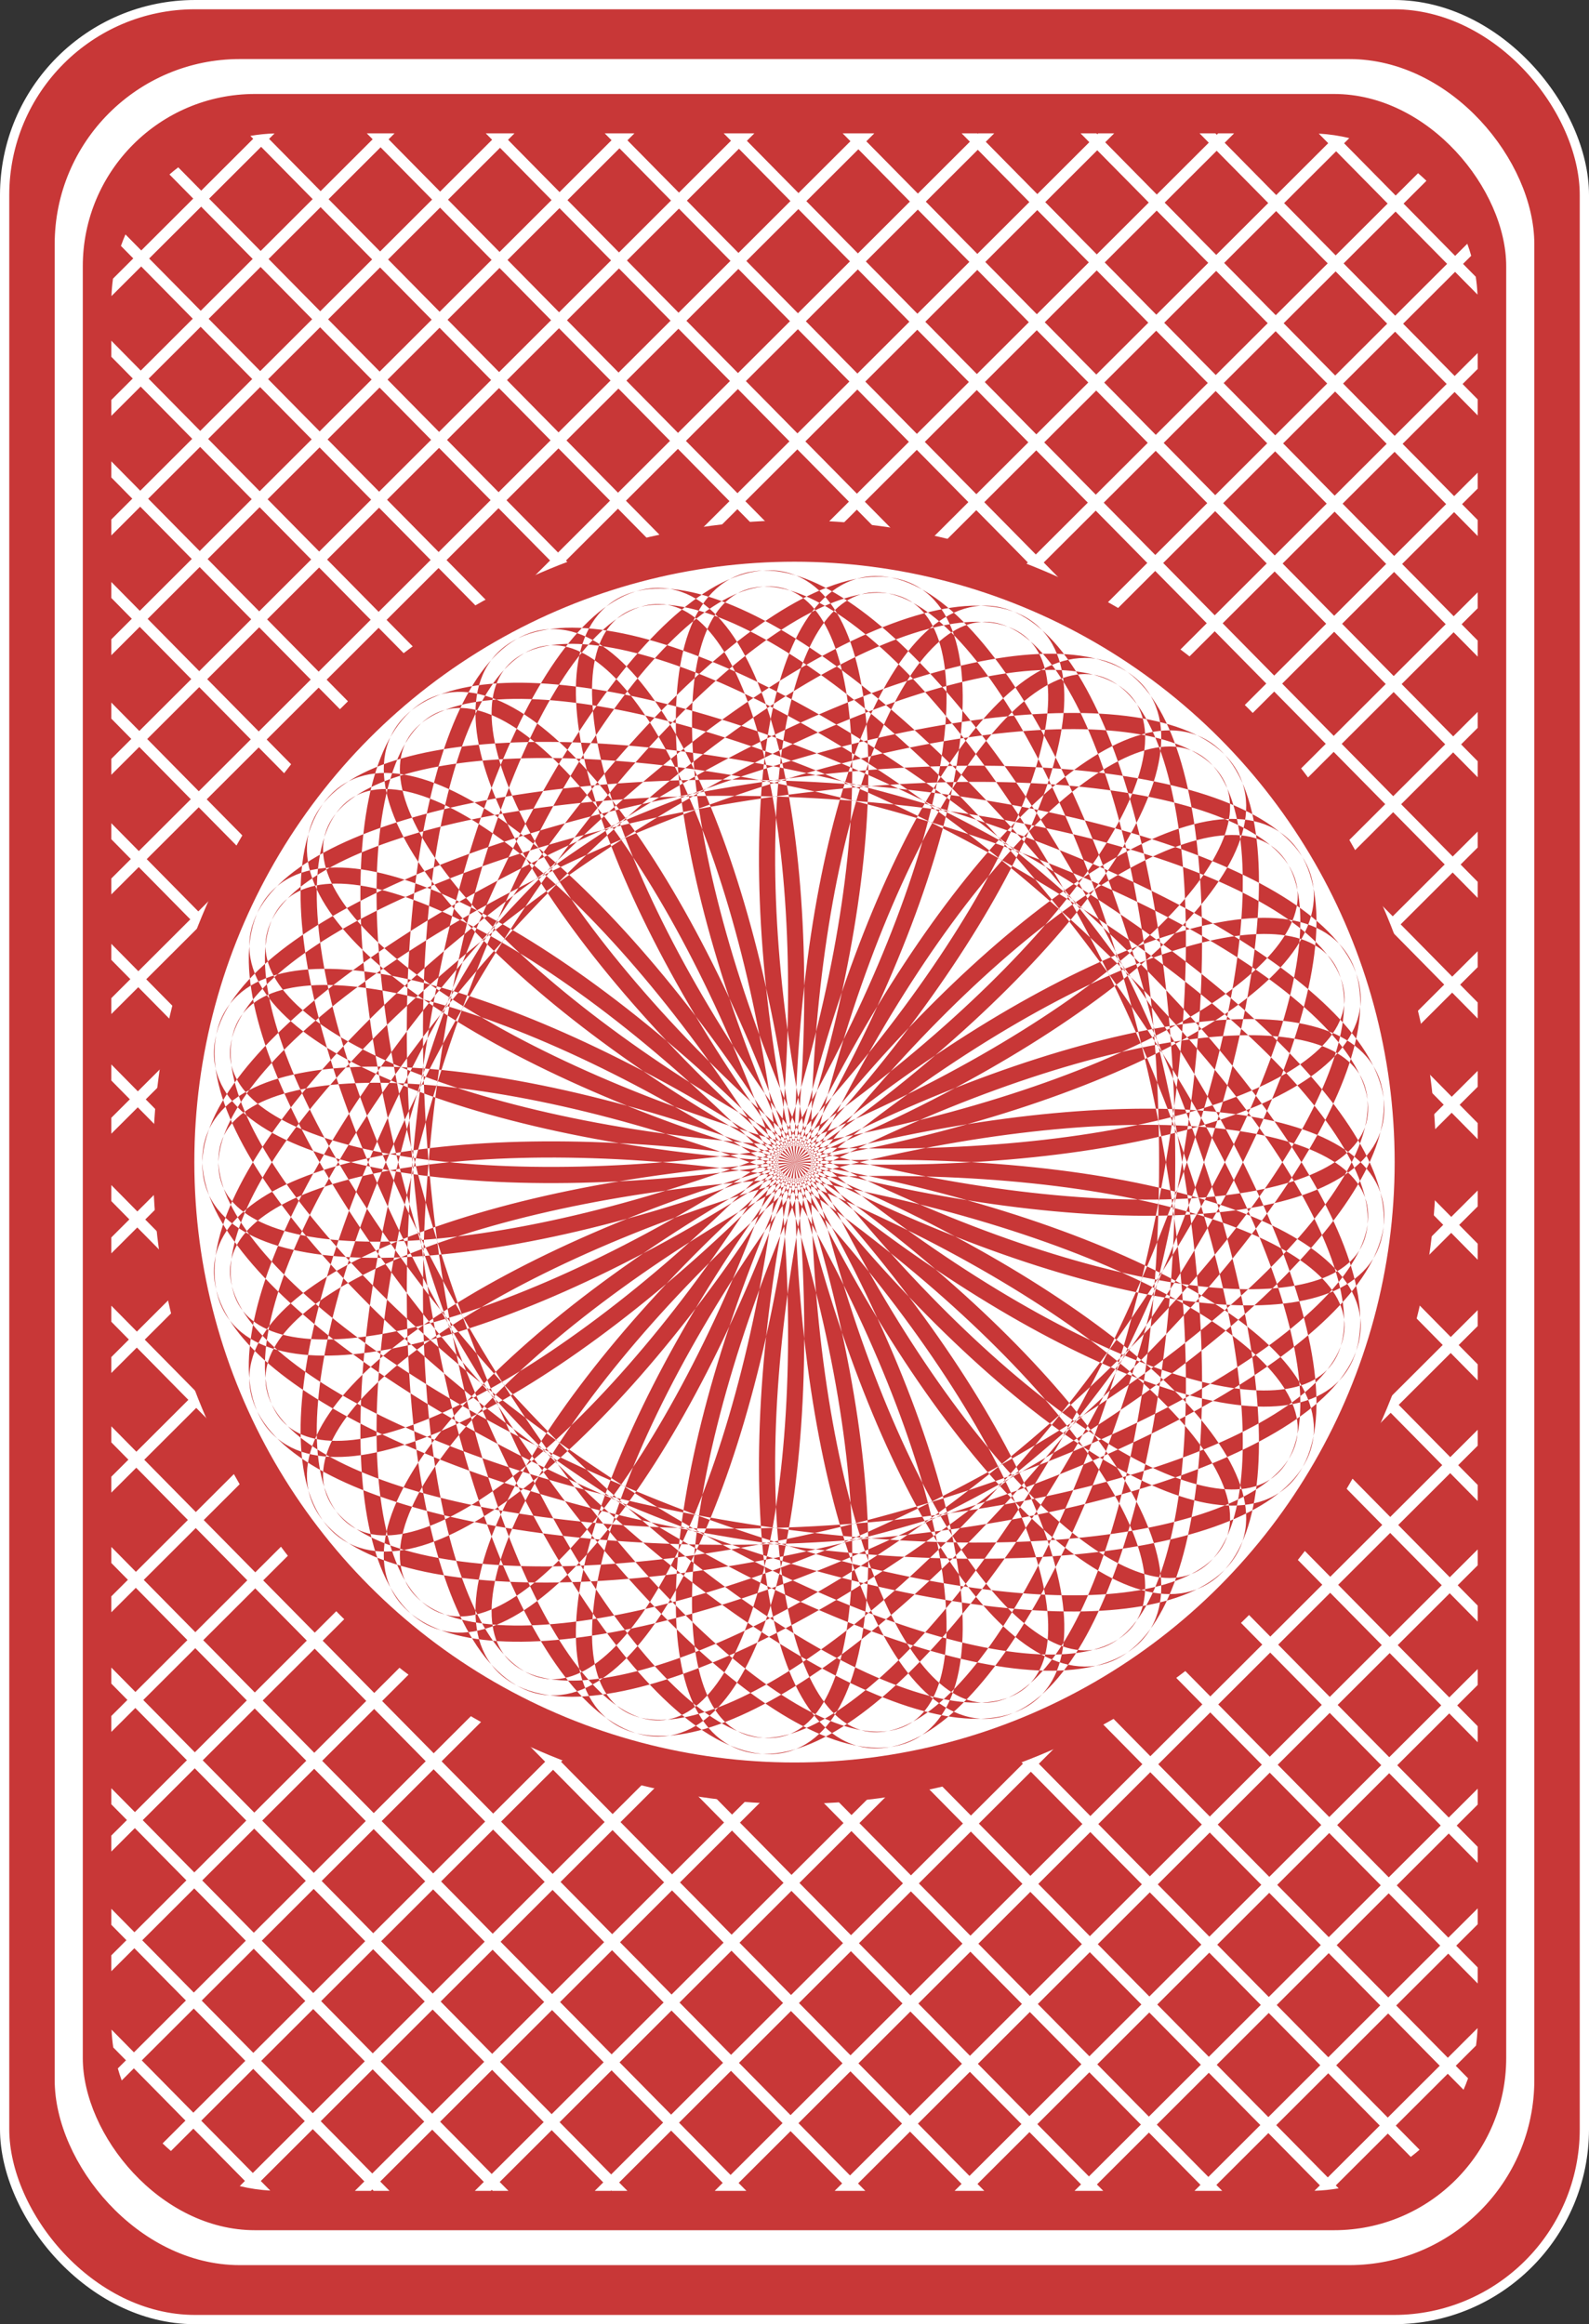 <?xml version='1.0' encoding='utf-8'?>
<svg xmlns="http://www.w3.org/2000/svg" width="491.603mm" height="718.783mm" viewBox="0 0 491.603 718.783" version="1.1" id="svg8"><rect x="0" y="0" width="491.603" height="718.783" fill="#333333" stroke="none"/> <defs id="defs2"> </defs>  <g transform="translate(-190.459,199.193)" id="layer1"> <rect style="opacity:1;fill:#c83737;fill-opacity:1;fill-rule:evenodd;stroke:#ffffff;stroke-width:2.865;stroke-linecap:round;stroke-linejoin:round;stroke-miterlimit:4;stroke-dasharray:none;stroke-opacity:1;paint-order:fill markers stroke" id="rect917" width="488.738" height="715.918" x="191.892" y="-197.76" ry="58.906"/> <rect ry="55.914" y="-179.582" x="208.723" height="679.561" width="455.076" id="rect919" style="opacity:1;fill:#ffffff;fill-opacity:1;fill-rule:evenodd;stroke:#ffffff;stroke-width:2.693;stroke-linecap:round;stroke-linejoin:round;stroke-miterlimit:4;stroke-dasharray:none;stroke-opacity:1;paint-order:fill markers stroke"/> <rect style="opacity:1;fill:#c83737;fill-opacity:1;fill-rule:evenodd;stroke:#ffffff;stroke-width:2.625;stroke-linecap:round;stroke-linejoin:round;stroke-miterlimit:4;stroke-dasharray:none;stroke-opacity:1;paint-order:fill markers stroke" id="rect921" width="442.995" height="663.285" x="214.763" y="-171.443" ry="54.575"/> <path id="path934" style="color:#000000;font-style:normal;font-variant:normal;font-weight:normal;font-stretch:normal;font-size:medium;line-height:normal;font-family:sans-serif;font-variant-ligatures:normal;font-variant-position:normal;font-variant-caps:normal;font-variant-numeric:normal;font-variant-alternates:normal;font-variant-east-asian:normal;font-feature-settings:normal;font-variation-settings:normal;text-indent:0;text-align:start;text-decoration:none;text-decoration-line:none;text-decoration-style:solid;text-decoration-color:#000000;letter-spacing:normal;word-spacing:normal;text-transform:none;writing-mode:lr-tb;direction:ltr;text-orientation:mixed;dominant-baseline:auto;baseline-shift:baseline;text-anchor:start;white-space:normal;shape-padding:0;shape-margin:0;inline-size:0;clip-rule:nonzero;display:inline;overflow:visible;visibility:visible;opacity:1;isolation:auto;mix-blend-mode:normal;color-interpolation:sRGB;color-interpolation-filters:linearRGB;solid-color:#000000;solid-opacity:1;vector-effect:none;fill:#ffffff;fill-opacity:1;fill-rule:nonzero;stroke:none;stroke-width:3.487;stroke-linecap:butt;stroke-linejoin:miter;stroke-miterlimit:4;stroke-dasharray:none;stroke-dashoffset:0;stroke-opacity:1;color-rendering:auto;image-rendering:auto;shape-rendering:auto;text-rendering:auto;enable-background:accumulate;stop-color:#000000;stop-opacity:1" d="m 303.942,-157.95 1.808,1.832 -16.082,16.036 -15.951,-16.168 1.68,-1.675 c -2.545,0.076 -5.044,0.333 -7.483,0.76 l 0.884,0.896 -16.082,16.036 -7.111,-7.208 c -0.932,0.706 -1.839,1.441 -2.721,2.207 l 7.362,7.462 -16.084,16.038 -4.888,-4.955 c -0.507,1.162 -0.973,2.346 -1.396,3.551 l 3.815,3.866 -6.273,6.255 c -0.248,1.772 -0.409,3.574 -0.477,5.4 l 9.199,-9.173 15.951,16.168 -16.082,16.036 -9.11,-9.234 v 4.964 l 6.641,6.731 -6.641,6.622 v 4.924 l 9.09,-9.064 15.953,16.17 -16.083,16.038 -8.959,-9.08 v 4.965 l 6.489,6.577 -6.489,6.471 v 4.924 l 8.938,-8.912 15.951,16.168 -16.082,16.036 -8.807,-8.926 v 4.964 l 6.338,6.424 -6.338,6.32 v 4.925 l 8.787,-8.762 15.953,16.17 -16.084,16.038 -8.656,-8.774 v 4.964 l 6.187,6.271 -6.187,6.169 v 4.924 l 8.636,-8.611 15.951,16.168 -16.082,16.036 -8.505,-8.62 v 4.964 l 6.036,6.118 -6.036,6.018 v 4.927 l 8.486,-8.462 15.952,16.168 -16.084,16.038 -8.354,-8.467 v 4.964 l 5.885,5.965 -5.885,5.868 v 4.924 l 8.334,-8.31 15.951,16.168 -16.082,16.036 -8.202,-8.314 v 4.965 l 5.733,5.811 -5.733,5.717 v 4.927 l 8.184,-8.16 15.951,16.168 -16.084,16.038 -8.051,-8.16 v 4.965 l 5.582,5.658 -5.582,5.566 v 4.925 l 8.031,-8.008 15.951,16.168 -16.082,16.036 -7.9,-8.008 v 4.965 l 5.431,5.505 -5.431,5.415 v 4.928 l 7.881,-7.859 15.951,16.168 -16.083,16.037 -7.749,-7.854 v 4.965 l 5.28,5.351 -5.28,5.264 v 4.924 l 7.729,-7.706 15.953,16.169 -16.082,16.036 -7.599,-7.702 v 4.965 l 5.13,5.199 -5.13,5.116 v 4.925 l 7.58,-7.558 15.951,16.168 -16.084,16.038 -7.447,-7.548 v 4.966 l 4.977,5.045 -4.977,4.963 v 4.924 l 7.426,-7.405 15.953,16.17 -16.082,16.036 -7.297,-7.396 v 4.965 l 4.828,4.893 -4.828,4.814 v 4.925 l 7.277,-7.256 15.951,16.168 -16.084,16.038 -7.144,-7.241 v 4.964 l 4.675,4.739 -4.675,4.662 v 4.924 l 7.124,-7.104 15.953,16.17 -16.082,16.036 -6.935,-7.029 c 0.086,1.865 0.267,3.704 0.54,5.512 l 3.926,3.979 -2.518,2.51 c 0.358,1.26 0.762,2.5 1.209,3.719 l 3.758,-3.747 15.952,16.168 -7.067,7.047 c 0.835,0.811 1.697,1.593 2.584,2.347 l 6.932,-6.912 15.953,16.17 -1.6,1.595 c 3.051,0.741 6.207,1.214 9.444,1.391 l -2.927,-2.966 16.082,-16.037 15.951,16.168 -2.925,2.917 h 4.939 l 0.435,-0.434 0.429,0.434 h 4.898 l -2.857,-2.896 16.084,-16.038 15.953,16.169 -2.772,2.764 h 4.938 l 0.283,-0.282 0.278,0.282 h 4.898 l -2.707,-2.744 16.082,-16.036 15.951,16.168 -2.619,2.612 h 4.939 l 0.13,-0.129 0.128,0.129 h 4.899 l -2.557,-2.592 16.084,-16.038 15.952,16.169 -2.468,2.461 h 9.794 l -2.407,-2.44 16.082,-16.036 15.951,16.168 -2.315,2.308 h 9.49 l -2.257,-2.288 16.083,-16.037 15.953,16.17 -2.162,2.156 h 9.189 l -2.108,-2.136 16.082,-16.036 15.951,16.168 -2.01,2.004 h 8.885 l -1.957,-1.984 16.084,-16.038 15.953,16.17 -1.858,1.852 h 8.584 l -1.808,-1.832 16.082,-16.036 15.951,16.168 -1.68,1.675 c 2.545,-0.076 5.042,-0.333 7.481,-0.759 l -0.883,-0.895 16.083,-16.038 7.111,7.207 c 0.932,-0.706 1.839,-1.441 2.721,-2.207 l -7.362,-7.462 16.083,-16.036 4.889,4.955 c 0.507,-1.162 0.972,-2.346 1.396,-3.55 l -3.815,-3.867 6.275,-6.257 c 0.248,-1.772 0.408,-3.574 0.476,-5.4 l -9.201,9.174 -15.951,-16.168 16.084,-16.038 9.11,9.234 v -4.964 l -6.641,-6.731 6.641,-6.622 v -4.924 l -9.09,9.064 -15.953,-16.169 16.082,-16.036 8.96,9.082 v -4.965 l -6.491,-6.579 6.491,-6.472 v -4.924 l -8.94,8.914 -15.951,-16.168 16.084,-16.038 8.807,8.926 v -4.964 l -6.338,-6.424 6.338,-6.32 v -4.925 l -8.787,8.762 -15.953,-16.17 16.082,-16.036 8.658,8.776 v -4.965 l -6.189,-6.273 6.189,-6.171 v -4.924 l -8.637,8.612 -15.951,-16.168 16.084,-16.038 8.505,8.62 v -4.964 l -6.036,-6.118 6.036,-6.018 v -4.925 l -8.485,8.461 -15.952,-16.169 16.082,-16.036 8.355,8.469 v -4.968 l -5.884,-5.964 5.884,-5.868 v -4.925 l -8.334,8.31 -15.951,-16.168 16.082,-16.036 8.202,8.314 v -4.966 l -5.733,-5.811 5.733,-5.716 v -4.924 l -8.182,8.158 -15.953,-16.169 16.082,-16.036 8.053,8.162 v -4.968 l -5.582,-5.658 5.582,-5.566 v -4.925 l -8.031,8.008 -15.951,-16.168 16.082,-16.036 7.9,8.008 v -4.964 l -5.431,-5.505 5.431,-5.415 v -4.924 l -7.88,7.857 -15.953,-16.17 16.082,-16.036 7.75,7.855 v -4.968 l -5.28,-5.351 5.28,-5.264 v -4.924 l -7.729,7.706 -15.951,-16.168 16.082,-16.036 7.598,7.701 V 36.22 l -5.129,-5.198 5.129,-5.114 v -4.924 l -7.578,7.556 -15.953,-16.17 16.084,-16.038 7.447,7.548 v -4.965 l -4.977,-5.045 4.977,-4.963 v -4.924 l -7.426,7.405 -15.951,-16.168 16.082,-16.036 7.295,7.394 v -4.965 l -4.826,-4.891 4.826,-4.812 v -4.925 l -7.275,7.255 -15.953,-16.17 16.084,-16.038 7.144,7.241 v -4.964 l -4.675,-4.739 4.675,-4.662 v -4.924 l -7.124,7.103 -15.951,-16.168 16.083,-16.037 6.933,7.027 c -0.086,-1.865 -0.266,-3.704 -0.54,-5.512 l -3.924,-3.977 2.517,-2.509 c -0.358,-1.26 -0.762,-2.501 -1.209,-3.72 l -3.758,3.746 -15.953,-16.17 7.067,-7.047 c -0.835,-0.811 -1.697,-1.593 -2.584,-2.347 l -6.932,6.912 -15.951,-16.168 1.601,-1.596 c -3.051,-0.741 -6.208,-1.215 -9.447,-1.392 l 2.927,2.966 -16.082,16.037 -15.951,-16.168 2.925,-2.917 h -4.939 l -0.435,0.434 -0.429,-0.434 h -4.898 l 2.858,2.896 -16.084,16.038 -15.951,-16.168 2.774,-2.766 h -4.942 l -0.283,0.282 -0.278,-0.282 h -4.898 l 2.707,2.744 -16.082,16.036 -15.951,-16.168 2.619,-2.612 h -4.938 l -0.13,0.13 -0.128,-0.13 h -4.899 l 2.558,2.592 -16.084,16.038 -15.951,-16.168 2.469,-2.462 h -9.796 l 2.407,2.44 -16.082,16.036 -15.951,-16.168 2.315,-2.308 h -9.493 l 2.259,2.29 -16.082,16.036 -15.953,-16.169 2.163,-2.156 h -9.189 l 2.108,2.136 -16.082,16.036 -15.951,-16.168 2.01,-2.004 h -8.889 l 1.959,1.986 -16.082,16.036 -15.953,-16.169 1.858,-1.852 z m -32.697,4.164 15.952,16.169 -16.082,16.036 -15.951,-16.168 z m 36.953,0.151 15.953,16.17 -16.082,16.036 -15.953,-16.17 z m 36.953,0.154 15.951,16.168 -16.082,16.036 -15.951,-16.168 z m 36.953,0.151 15.953,16.169 -16.082,16.036 -15.953,-16.17 z m 36.953,0.153 15.951,16.168 -16.082,16.037 -15.951,-16.168 z m 36.955,0.152 15.951,16.169 -16.082,16.036 -15.952,-16.168 z m 36.953,0.151 15.951,16.168 -16.084,16.038 -15.951,-16.168 z m 36.953,0.154 15.951,16.168 -16.082,16.036 -15.951,-16.168 z m 36.953,0.151 15.951,16.168 -16.084,16.038 -15.951,-16.168 z m 36.953,0.153 15.951,16.168 -16.082,16.037 -15.951,-16.168 z m -351.132,17.13 15.951,16.168 -16.084,16.038 -15.951,-16.168 z m 36.952,0.153 15.953,16.169 -16.082,16.036 -15.953,-16.17 z m 36.954,0.152 15.951,16.168 -16.082,16.036 -15.951,-16.168 z m 36.952,0.152 15.953,16.17 -16.082,16.036 -15.953,-16.169 z m 36.954,0.152 15.951,16.168 -16.082,16.036 -15.951,-16.168 z m 36.953,0.154 15.951,16.168 -16.082,16.036 -15.952,-16.168 z m 36.953,0.151 15.951,16.168 -16.082,16.036 -15.951,-16.168 z m 36.954,0.152 15.951,16.168 -16.084,16.038 -15.951,-16.168 z m 36.952,0.152 15.951,16.168 -16.082,16.036 -15.951,-16.168 z m 36.954,0.152 15.951,16.168 -16.084,16.038 -15.951,-16.168 z m 36.952,0.151 15.953,16.169 -16.082,16.037 -15.953,-16.17 z m -351.131,17.13 15.953,16.17 -16.084,16.038 -15.953,-16.17 z m 36.953,0.154 15.951,16.168 -16.082,16.036 -15.951,-16.168 z m 36.953,0.151 15.953,16.169 -16.082,16.036 -15.953,-16.17 z m 36.953,0.153 15.951,16.168 -16.082,16.036 -15.951,-16.168 z m 36.954,0.152 15.952,16.169 -16.082,16.036 -15.951,-16.168 z m 36.952,0.152 15.951,16.168 -16.082,16.037 -15.951,-16.168 z m 36.954,0.152 15.951,16.168 -16.082,16.036 -15.951,-16.168 z m 36.953,0.151 15.951,16.168 -16.084,16.038 -15.951,-16.168 z m 36.953,0.153 15.951,16.168 -16.082,16.036 -15.951,-16.168 z m 36.953,0.15 15.953,16.17 -16.084,16.038 -15.953,-16.17 z m -351.133,17.132 15.953,16.169 -16.082,16.036 -15.953,-16.17 z m 36.955,0.151 15.951,16.168 -16.084,16.038 -15.951,-16.168 z m 36.951,0.153 15.953,16.17 -16.082,16.036 -15.953,-16.17 z m 36.954,0.152 15.951,16.168 -16.082,16.036 -15.951,-16.168 z m 36.953,0.154 15.952,16.168 -16.082,16.036 -15.952,-16.168 z m 36.953,0.151 15.951,16.168 -16.082,16.036 -15.951,-16.168 z m 36.953,0.153 15.951,16.168 -16.082,16.037 -15.951,-16.168 z m 36.953,0.151 15.951,16.168 -16.082,16.036 -15.951,-16.168 z m 36.954,0.152 15.951,16.168 -16.084,16.038 -15.951,-16.168 z m 36.951,0.151 15.953,16.17 -16.082,16.036 -15.953,-16.17 z m 36.955,0.153 15.951,16.168 -16.084,16.038 -15.951,-16.168 z m -351.133,17.131 15.951,16.168 -16.082,16.036 -15.951,-16.168 z m 36.953,0.151 15.953,16.169 -16.083,16.038 -15.953,-16.169 z m 36.953,0.154 15.951,16.168 -16.082,16.036 -15.951,-16.168 z m 36.954,0.152 15.952,16.169 -16.082,16.036 -15.951,-16.168 z m 36.952,0.152 15.951,16.168 -16.082,16.036 -15.951,-16.168 z m 36.954,0.152 15.951,16.168 -16.082,16.036 -15.951,-16.168 z m 36.952,0.152 15.951,16.168 -16.082,16.036 -15.951,-16.168 z m 36.954,0.152 15.951,16.168 -16.082,16.036 -15.951,-16.168 z m 36.953,0.15 15.953,16.17 -16.084,16.038 -15.953,-16.17 z m 36.953,0.154 15.951,16.168 -16.082,16.036 -15.951,-16.168 z m -351.131,17.13 15.951,16.168 -16.084,16.038 -15.951,-16.168 z m 36.952,0.153 15.953,16.17 -16.082,16.036 -15.953,-16.17 z m 36.955,0.151 15.951,16.168 -16.084,16.038 -15.951,-16.168 z m 36.952,0.154 15.952,16.168 -16.082,16.036 -15.951,-16.168 z m 36.953,0.151 15.951,16.168 -16.082,16.036 -15.951,-16.168 z m 36.953,0.153 15.951,16.168 -16.082,16.036 -15.951,-16.168 z m 36.953,0.151 15.951,16.168 -16.082,16.036 -15.951,-16.168 z m 36.953,0.153 15.951,16.168 -16.082,16.037 -15.951,-16.168 z m 36.953,0.15 15.953,16.17 -16.082,16.036 -15.953,-16.17 z m 36.955,0.153 15.951,16.168 -16.084,16.038 -15.951,-16.168 z m 36.952,0.151 15.953,16.17 -16.082,16.036 -15.953,-16.17 z m -351.131,17.13 15.953,16.17 -16.084,16.038 -15.953,-16.169 z m 36.953,0.154 15.951,16.168 -16.082,16.036 -15.951,-16.168 z m 36.955,0.151 15.951,16.169 -16.084,16.038 -15.951,-16.169 z m 36.951,0.153 15.951,16.168 -16.082,16.036 -15.951,-16.168 z m 36.954,0.152 15.951,16.168 -16.082,16.036 -15.951,-16.168 z m 36.952,0.152 15.951,16.168 -16.082,16.036 -15.951,-16.168 z m 36.954,0.152 15.951,16.168 -16.082,16.036 -15.951,-16.168 z m 36.952,0.151 15.953,16.17 -16.082,16.037 -15.953,-16.17 z m 36.955,0.153 15.951,16.168 -16.082,16.036 -15.951,-16.168 z m 36.953,0.15 15.953,16.17 -16.084,16.038 -15.953,-16.17 z m -351.133,17.132 15.953,16.169 -16.082,16.036 -15.953,-16.17 z m 36.955,0.151 15.951,16.168 -16.084,16.038 -15.951,-16.168 z m 36.953,0.154 15.952,16.169 -16.082,16.036 -15.951,-16.168 z m 36.954,0.151 15.951,16.168 -16.084,16.038 -15.951,-16.168 z m 36.952,0.154 15.951,16.168 -16.082,16.036 -15.951,-16.168 z m 36.953,0.151 15.951,16.168 -16.082,16.036 -15.951,-16.168 z m 36.953,0.153 15.951,16.168 L 473.828,9.279 457.878,-6.889 Z m 36.953,0.15 15.953,16.17 -16.082,16.036 -15.953,-16.17 z m 36.953,0.154 15.951,16.168 -16.082,16.036 -15.951,-16.168 z m 36.953,0.15 15.953,16.17 -16.082,16.036 -15.953,-16.17 z m 36.955,0.153 L 637.725,-6.15 621.641,9.888 605.69,-6.28 Z M 270.641,-5.186 286.592,10.982 270.51,27.017 254.558,10.85 Z m 36.955,0.152 15.951,16.168 -16.084,16.038 -15.951,-16.168 z m 36.952,0.153 15.951,16.168 -16.082,16.036 -15.951,-16.168 z m 36.955,0.152 15.951,16.168 -16.084,16.038 -15.951,-16.168 z m 36.952,0.152 15.951,16.168 -16.082,16.036 -15.951,-16.168 z m 36.954,0.152 15.951,16.168 -16.082,16.036 -15.951,-16.168 z m 36.952,0.151 15.953,16.17 L 492.231,27.931 476.278,11.761 Z m 36.955,0.153 15.951,16.168 -16.082,16.036 -15.951,-16.168 z m 36.952,0.152 15.953,16.169 -16.082,16.037 -15.953,-16.17 z M 603.221,-3.818 619.172,12.349 603.09,28.386 587.139,12.218 Z M 252.089,13.312 268.041,29.48 251.957,45.517 236.005,29.349 Z m 36.953,0.154 15.951,16.169 -16.082,16.036 -15.951,-16.168 z m 36.953,0.151 15.951,16.168 -16.084,16.038 -15.951,-16.168 z m 36.953,0.154 15.951,16.168 -16.082,16.036 -15.951,-16.168 z m 36.953,0.15 15.951,16.168 -16.084,16.038 -15.951,-16.168 z m 36.953,0.154 15.951,16.168 -16.082,16.036 -15.951,-16.168 z m 36.953,0.15 15.953,16.17 L 473.679,46.429 457.726,30.26 Z M 510.762,14.377 526.713,30.545 510.631,46.581 494.68,30.414 Z m 36.953,0.15 15.953,16.17 -16.082,16.036 -15.953,-16.17 z m 36.953,0.154 15.951,16.168 -16.082,16.036 -15.951,-16.168 z m 36.953,0.15 15.953,16.17 -16.082,16.036 -15.953,-16.17 z m -351.13,17.132 15.951,16.168 -16.084,16.038 -15.951,-16.168 z m 36.952,0.153 15.951,16.168 -16.082,16.036 -15.951,-16.168 z m 36.955,0.151 15.951,16.168 -16.084,16.038 -15.951,-16.168 z m 36.952,0.153 15.951,16.168 -16.082,16.036 -15.951,-16.168 z m 36.955,0.152 15.951,16.168 -16.084,16.038 -15.951,-16.168 z m 36.951,0.152 15.953,16.17 -16.082,16.036 -15.953,-16.17 z m 36.955,0.153 15.951,16.168 -16.082,16.036 -15.951,-16.168 z m 36.952,0.152 15.953,16.169 -16.082,16.036 -15.953,-16.17 z m 36.955,0.152 15.951,16.168 L 565.986,65.383 550.035,49.216 Z M 603.068,33.332 619.021,49.501 602.939,65.537 586.986,49.368 Z M 251.939,50.463 267.89,66.631 251.807,82.667 235.856,66.499 Z m 36.953,0.151 15.951,16.168 -16.084,16.038 -15.951,-16.168 z m 36.953,0.154 15.951,16.168 -16.082,16.036 -15.951,-16.168 z m 36.953,0.15 15.951,16.168 -16.084,16.038 -15.951,-16.168 z m 36.953,0.154 15.951,16.168 -16.082,16.036 -15.951,-16.168 z m 36.953,0.15 15.953,16.17 -16.084,16.038 -15.953,-16.17 z m 36.953,0.154 15.951,16.168 -16.082,16.036 -15.951,-16.168 z m 36.953,0.15 15.953,16.17 -16.082,16.036 -15.953,-16.17 z m 36.953,0.154 15.951,16.168 -16.082,16.036 -15.951,-16.168 z m 36.953,0.15 15.953,16.17 -16.082,16.036 -15.953,-16.17 z m 36.953,0.154 15.952,16.168 -16.083,16.036 -15.951,-16.168 z M 270.339,69.113 286.29,85.281 270.207,101.317 254.256,85.15 Z m 36.954,0.152 15.951,16.168 -16.084,16.038 -15.951,-16.168 z m 36.952,0.153 15.951,16.168 -16.082,16.036 -15.951,-16.168 z m 36.955,0.152 15.951,16.168 -16.084,16.038 -15.951,-16.168 z m 36.951,0.152 15.953,16.17 -16.082,16.036 -15.953,-16.169 z m 36.955,0.152 15.951,16.168 -16.084,16.038 -15.951,-16.168 z m 36.951,0.152 15.953,16.17 -16.082,16.036 -15.953,-16.17 z m 36.955,0.153 15.951,16.168 -16.082,16.036 -15.951,-16.168 z m 36.951,0.152 15.953,16.17 -16.082,16.036 -15.953,-16.17 z m 36.954,0.152 15.951,16.169 -16.082,16.036 -15.951,-16.168 z m -351.131,17.13 15.951,16.168 -16.084,16.038 -15.951,-16.168 z m 36.953,0.154 15.951,16.168 -16.082,16.036 -15.951,-16.168 z m 36.953,0.151 15.951,16.168 -16.084,16.038 -15.951,-16.168 z m 36.953,0.154 15.951,16.168 -16.082,16.036 -15.951,-16.168 z m 36.953,0.15 15.953,16.17 -16.083,16.038 -15.953,-16.169 z m 36.953,0.154 15.951,16.168 -16.082,16.036 -15.951,-16.168 z m 36.953,0.15 15.953,16.17 -16.083,16.038 -15.953,-16.17 z m 36.953,0.154 15.951,16.168 -16.082,16.036 -15.951,-16.168 z m 36.953,0.15 15.953,16.17 -16.082,16.036 -15.953,-16.17 z m 36.953,0.154 15.952,16.168 -16.082,16.036 -15.951,-16.168 z m 36.953,0.151 15.953,16.169 -16.082,16.036 -15.953,-16.169 z m -351.13,17.131 15.951,16.168 -16.084,16.038 -15.951,-16.168 z m 36.952,0.152 15.951,16.168 -16.082,16.037 -15.951,-16.168 z m 36.954,0.152 15.951,16.168 -16.084,16.038 -15.951,-16.168 z m 36.952,0.152 15.953,16.17 -16.082,16.036 -15.953,-16.169 z m 36.955,0.152 15.951,16.168 -16.084,16.038 -15.951,-16.168 z m 36.952,0.152 15.953,16.169 -16.082,16.036 -15.953,-16.169 z m 36.955,0.152 15.951,16.168 -16.084,16.038 -15.951,-16.168 z m 36.951,0.152 15.953,16.169 -16.082,16.036 -15.953,-16.169 z m 36.954,0.152 15.951,16.168 -16.082,16.036 -15.952,-16.168 z m 36.952,0.152 15.953,16.169 -16.082,16.036 -15.953,-16.169 z m -351.13,17.131 15.951,16.168 -16.082,16.036 -15.951,-16.168 z m 36.953,0.151 15.951,16.168 -16.084,16.038 -15.951,-16.168 z m 36.953,0.154 15.951,16.168 -16.082,16.036 -15.951,-16.168 z m 36.953,0.15 15.953,16.169 -16.084,16.038 -15.953,-16.169 z m 36.953,0.154 15.951,16.168 -16.082,16.036 -15.951,-16.168 z m 36.953,0.15 15.953,16.17 -16.084,16.038 -15.953,-16.169 z m 36.953,0.154 15.951,16.168 -16.082,16.036 -15.951,-16.168 z m 36.953,0.15 15.953,16.17 -16.084,16.038 -15.953,-16.169 z m 36.953,0.154 15.951,16.169 -16.082,16.036 -15.951,-16.168 z m 36.953,0.151 15.953,16.17 -16.082,16.036 -15.953,-16.17 z m 36.953,0.154 15.951,16.168 -16.082,16.036 -15.951,-16.168 z m -351.131,17.13 15.951,16.168 -16.082,16.036 -15.951,-16.168 z m 36.954,0.152 15.951,16.168 -16.084,16.038 -15.951,-16.168 z m 36.952,0.152 15.953,16.17 -16.082,16.036 -15.953,-16.169 z m 36.955,0.153 15.951,16.168 -16.084,16.038 -15.951,-16.168 z m 36.951,0.152 15.953,16.17 -16.082,16.036 -15.953,-16.17 z m 36.955,0.152 15.951,16.168 -16.084,16.038 -15.951,-16.168 z m 36.952,0.152 15.953,16.17 -16.082,16.036 -15.953,-16.17 z m 36.955,0.152 15.951,16.168 -16.084,16.038 -15.951,-16.168 z m 36.951,0.153 15.953,16.169 -16.082,16.036 -15.953,-16.169 z m 36.954,0.152 15.951,16.168 -16.082,16.036 -15.951,-16.168 z m -351.131,17.13 15.951,16.168 -16.083,16.038 -15.951,-16.168 z m 36.953,0.154 15.951,16.168 -16.082,16.036 -15.951,-16.168 z m 36.953,0.15 15.953,16.169 -16.084,16.038 -15.953,-16.169 z m 36.953,0.154 15.951,16.168 -16.082,16.037 -15.951,-16.168 z m 36.953,0.15 15.953,16.169 -16.084,16.038 -15.953,-16.169 z m 36.953,0.154 15.951,16.168 -16.082,16.036 -15.951,-16.168 z m 36.953,0.15 15.953,16.169 -16.084,16.038 -15.953,-16.169 z m 36.953,0.154 15.951,16.169 -16.082,16.036 -15.952,-16.168 z m 36.953,0.151 15.953,16.169 -16.084,16.038 -15.953,-16.169 z m 36.953,0.154 15.951,16.168 -16.082,16.036 -15.951,-16.168 z m 36.953,0.151 15.953,16.169 -16.082,16.036 -15.953,-16.17 z m -351.13,17.131 15.951,16.168 -16.084,16.038 -15.951,-16.168 z m 36.951,0.152 15.953,16.17 -16.082,16.036 -15.953,-16.169 z m 36.955,0.153 15.951,16.168 -16.084,16.038 -15.951,-16.168 z m 36.952,0.151 15.953,16.17 -16.082,16.037 -15.953,-16.17 z m 36.955,0.153 15.951,16.168 -16.084,16.038 -15.951,-16.168 z m 36.951,0.152 15.953,16.17 -16.082,16.036 -15.953,-16.17 z m 36.955,0.152 15.952,16.168 -16.084,16.038 -15.951,-16.168 z m 36.952,0.153 15.953,16.17 -16.082,16.036 -15.953,-16.17 z m 36.955,0.151 15.951,16.168 -16.084,16.038 -15.951,-16.168 z m 36.952,0.153 15.953,16.17 -16.082,16.036 -15.953,-16.169 z m -351.13,17.132 15.951,16.168 -16.082,16.036 -15.951,-16.168 z m 36.953,0.15 15.953,16.169 -16.084,16.038 -15.953,-16.17 z m 36.953,0.154 15.951,16.168 -16.082,16.036 -15.951,-16.168 z m 36.953,0.15 15.953,16.17 -16.084,16.038 -15.953,-16.17 z m 36.953,0.154 15.951,16.168 -16.082,16.037 -15.951,-16.168 z m 36.953,0.15 15.953,16.169 -16.084,16.038 -15.953,-16.169 z m 36.953,0.154 15.951,16.168 -16.082,16.036 -15.952,-16.168 z m 36.953,0.15 15.953,16.169 -16.084,16.038 -15.953,-16.169 z m 36.953,0.154 15.951,16.168 -16.082,16.036 -15.951,-16.168 z m 36.953,0.15 15.953,16.169 -16.084,16.038 -15.953,-16.17 z m 36.953,0.154 15.951,16.168 -16.082,16.036 -15.951,-16.168 z m -351.132,17.13 15.953,16.169 -16.082,16.036 -15.953,-16.169 z m 36.955,0.152 15.951,16.168 -16.084,16.038 -15.951,-16.168 z m 36.952,0.152 15.953,16.169 -16.082,16.036 -15.953,-16.169 z m 36.955,0.153 15.951,16.168 -16.084,16.038 -15.951,-16.168 z m 36.951,0.151 15.953,16.17 -16.082,16.037 -15.953,-16.169 z m 36.954,0.152 15.952,16.168 -16.084,16.038 -15.952,-16.168 z m 36.952,0.153 15.953,16.169 -16.082,16.036 -15.953,-16.17 z m 36.955,0.151 15.951,16.168 -16.084,16.038 -15.951,-16.168 z m 36.951,0.153 15.953,16.17 -16.082,16.036 -15.953,-16.17 z m 36.955,0.152 15.951,16.168 -16.084,16.038 -15.951,-16.168 z m -351.132,17.13 15.953,16.169 -16.083,16.038 -15.953,-16.17 z m 36.953,0.154 15.951,16.168 -16.082,16.036 -15.951,-16.168 z m 36.953,0.15 15.953,16.169 -16.084,16.038 -15.953,-16.17 z m 36.953,0.154 15.951,16.168 -16.082,16.036 -15.951,-16.168 z m 36.953,0.15 15.953,16.17 -16.084,16.038 -15.953,-16.17 z m 36.953,0.153 15.952,16.169 -16.082,16.036 -15.952,-16.168 z m 36.953,0.151 15.953,16.169 -16.084,16.038 -15.953,-16.17 z m 36.953,0.154 15.951,16.168 -16.082,16.036 -15.951,-16.168 z m 36.953,0.151 15.953,16.169 -16.084,16.038 -15.953,-16.169 z m 36.953,0.154 15.951,16.168 -16.082,16.036 -15.951,-16.168 z m 36.953,0.15 15.952,16.169 -16.084,16.038 -15.952,-16.169 z m -351.13,17.132 15.951,16.168 -16.083,16.037 -15.951,-16.168 z m 36.951,0.152 15.953,16.169 -16.082,16.036 -15.953,-16.169 z m 36.955,0.153 15.951,16.168 -16.083,16.038 -15.951,-16.168 z m 36.952,0.151 15.953,16.169 -16.082,16.036 -15.953,-16.17 z m 36.954,0.152 15.951,16.168 -16.083,16.038 -15.952,-16.168 z m 36.952,0.152 15.953,16.169 -16.082,16.037 -15.953,-16.169 z m 36.954,0.152 15.951,16.168 -16.084,16.038 -15.951,-16.168 z m 36.952,0.153 15.953,16.169 -16.082,16.036 -15.953,-16.169 z m 36.955,0.151 15.951,16.168 -16.084,16.038 -15.951,-16.168 z m 36.952,0.153 15.952,16.169 -16.082,16.036 L 586.079,272.267 Z m -351.13,17.132 15.951,16.168 -16.082,16.036 -15.951,-16.168 z m 36.953,0.15 15.953,16.17 -16.083,16.037 -15.953,-16.169 z m 36.953,0.154 15.951,16.168 -16.082,16.036 -15.951,-16.168 z m 36.953,0.15 15.953,16.169 -16.084,16.038 -15.953,-16.17 z m 36.953,0.153 15.952,16.168 -16.082,16.036 -15.951,-16.168 z m 36.953,0.151 15.953,16.169 -16.084,16.038 -15.953,-16.169 z m 36.953,0.153 15.951,16.168 -16.082,16.036 -15.951,-16.168 z m 36.953,0.151 15.953,16.169 -16.084,16.038 -15.953,-16.169 z m 36.953,0.154 15.951,16.168 -16.082,16.036 -15.951,-16.168 z m 36.954,0.15 15.952,16.169 -16.084,16.038 -15.952,-16.169 z m 36.952,0.154 15.951,16.168 -16.082,16.036 -15.951,-16.168 z m -351.131,17.13 15.953,16.17 -16.082,16.036 -15.953,-16.169 z m 36.955,0.153 15.951,16.168 -16.083,16.037 -15.951,-16.168 z m 36.952,0.151 15.953,16.17 -16.082,16.036 -15.953,-16.169 z m 36.954,0.152 15.951,16.168 -16.084,16.038 -15.951,-16.168 z m 36.952,0.152 15.953,16.169 -16.082,16.036 -15.953,-16.169 z m 36.954,0.152 15.951,16.168 -16.084,16.038 -15.951,-16.168 z m 36.952,0.152 15.953,16.17 -16.082,16.036 -15.953,-16.17 z m 36.954,0.152 15.951,16.168 -16.084,16.038 -15.951,-16.168 z m 36.952,0.153 15.952,16.169 -16.082,16.036 -15.952,-16.169 z m 36.955,0.152 15.951,16.168 -16.084,16.038 -15.951,-16.168 z m -351.132,17.13 15.953,16.169 -16.083,16.038 -15.953,-16.17 z m 36.953,0.154 15.951,16.168 -16.082,16.036 -15.951,-16.168 z m 36.953,0.15 15.953,16.17 -16.083,16.037 -15.953,-16.169 z m 36.953,0.153 15.951,16.168 -16.082,16.036 -15.951,-16.168 z m 36.953,0.151 15.953,16.17 -16.084,16.038 -15.953,-16.169 z m 36.953,0.153 15.951,16.168 -16.082,16.036 -15.951,-16.168 z m 36.953,0.151 15.953,16.17 -16.084,16.038 -15.953,-16.169 z m 36.953,0.154 15.951,16.168 -16.083,16.036 -15.951,-16.167 z m 36.953,0.151 15.952,16.169 -16.084,16.038 -15.952,-16.169 z m 36.952,0.154 15.951,16.168 -16.082,16.036 -15.951,-16.168 z m 36.953,0.15 15.953,16.17 -16.084,16.038 -15.953,-16.17 z m -351.13,17.132 15.951,16.168 -16.084,16.038 -15.951,-16.168 z m 36.952,0.152 15.953,16.17 -16.082,16.036 -15.953,-16.17 z m 36.954,0.152 15.951,16.168 -16.083,16.037 -15.951,-16.168 z m 36.952,0.152 15.953,16.17 -16.082,16.036 -15.953,-16.17 z m 36.954,0.152 15.951,16.168 -16.083,16.038 -15.951,-16.168 z m 36.952,0.152 15.953,16.169 -16.082,16.036 -15.953,-16.169 z m 36.954,0.152 15.951,16.168 -16.083,16.038 -15.951,-16.168 z m 36.952,0.152 15.952,16.169 -16.082,16.036 -15.952,-16.169 z m 36.954,0.152 15.951,16.168 -16.084,16.038 -15.951,-16.168 z m 36.951,0.152 15.953,16.169 -16.082,16.036 -15.953,-16.17 z m -351.129,17.132 15.951,16.168 -16.082,16.036 -15.951,-16.168 z m 36.953,0.15 15.953,16.17 -16.084,16.038 -15.953,-16.169 z m 36.953,0.154 15.951,16.168 -16.082,16.036 -15.951,-16.168 z m 36.953,0.151 15.953,16.169 -16.083,16.037 -15.953,-16.169 z m 36.953,0.153 15.951,16.168 -16.082,16.036 -15.951,-16.168 z m 36.953,0.151 15.953,16.17 -16.084,16.038 -15.953,-16.17 z m 36.953,0.154 15.951,16.168 -16.082,16.036 -15.951,-16.168 z m 36.953,0.151 15.952,16.169 -16.084,16.038 -15.952,-16.169 z m 36.953,0.153 15.951,16.168 -16.083,16.037 -15.951,-16.168 z m 36.953,0.15 15.953,16.169 -16.084,16.038 -15.953,-16.169 z m 36.953,0.154 15.951,16.168 -16.082,16.036 -15.951,-16.168 z m -351.132,17.13 15.953,16.169 -16.082,16.036 -15.953,-16.169 z m 36.955,0.152 15.952,16.168 -16.084,16.038 -15.951,-16.168 z m 36.952,0.152 15.953,16.17 -16.082,16.036 -15.953,-16.17 z m 36.954,0.152 15.951,16.168 -16.083,16.037 -15.951,-16.168 z m 36.952,0.152 15.953,16.169 -16.082,16.036 -15.953,-16.17 z m 36.954,0.152 15.951,16.168 -16.084,16.038 -15.951,-16.168 z m 36.952,0.152 15.952,16.169 -16.082,16.036 -15.952,-16.169 z m 36.954,0.152 15.951,16.168 -16.084,16.038 -15.951,-16.168 z m 36.952,0.152 15.953,16.17 -16.082,16.036 -15.953,-16.169 z m 36.955,0.153 15.951,16.168 -16.083,16.038 -15.951,-16.168 z m -351.132,17.13 15.953,16.17 -16.084,16.038 -15.953,-16.17 z m 36.953,0.154 15.951,16.168 -16.082,16.036 L 271.448,401 Z m 36.953,0.15 15.953,16.17 -16.084,16.038 -15.953,-16.17 z m 36.953,0.154 15.951,16.168 -16.082,16.036 -15.951,-16.168 z m 36.953,0.151 15.953,16.169 -16.083,16.037 -15.953,-16.169 z m 36.953,0.153 15.951,16.168 -16.082,16.036 -15.951,-16.168 z m 36.953,0.151 15.953,16.169 -16.084,16.038 -15.952,-16.169 z m 36.953,0.154 15.951,16.168 -16.082,16.036 -15.951,-16.168 z m 36.953,0.15 15.953,16.17 -16.084,16.038 -15.953,-16.17 z m 36.953,0.154 15.951,16.168 -16.083,16.037 -15.951,-16.168 z m 36.953,0.15 15.953,16.169 -16.084,16.038 -15.953,-16.17 z m -351.13,17.132 15.952,16.168 -16.084,16.038 -15.952,-16.168 z m 36.951,0.152 15.953,16.169 -16.082,16.036 -15.953,-16.17 z m 36.955,0.152 15.951,16.168 -16.084,16.038 -15.951,-16.168 z m 36.952,0.152 15.953,16.17 -16.082,16.036 -15.953,-16.17 z m 36.955,0.152 15.951,16.168 -16.083,16.038 -15.951,-16.168 z m 36.952,0.152 15.953,16.169 -16.082,16.036 -15.952,-16.169 z m 36.955,0.152 15.951,16.168 -16.084,16.038 -15.951,-16.168 z m 36.952,0.152 15.953,16.169 -16.082,16.036 -15.953,-16.17 z m 36.955,0.153 15.951,16.168 -16.084,16.038 -15.951,-16.168 z m 36.952,0.151 15.953,16.169 -16.082,16.037 -15.953,-16.169 z m -351.13,17.132 15.952,16.168 -16.082,16.037 -15.952,-16.169 z m 36.953,0.151 15.953,16.169 -16.084,16.038 -15.953,-16.17 z m 36.953,0.154 15.951,16.168 -16.082,16.036 -15.951,-16.168 z m 36.953,0.15 15.953,16.169 -16.084,16.038 -15.953,-16.17 z m 36.953,0.154 15.951,16.168 -16.082,16.036 -15.951,-16.168 z m 36.953,0.151 15.952,16.169 -16.083,16.037 -15.952,-16.169 z m 36.953,0.154 15.951,16.168 -16.082,16.036 -15.951,-16.168 z m 36.952,0.15 15.953,16.17 -16.083,16.038 -15.953,-16.169 z m 36.954,0.154 15.951,16.168 -16.082,16.036 -15.951,-16.168 z m 36.953,0.15 15.953,16.169 -16.084,16.038 -15.953,-16.169 z m 36.953,0.153 15.951,16.168 -16.082,16.037 -15.951,-16.168 z m -351.131,17.13 15.953,16.17 -16.082,16.037 -15.953,-16.169 z m 36.954,0.152 15.951,16.168 -16.084,16.038 -15.951,-16.168 z m 36.952,0.152 15.953,16.17 -16.082,16.036 -15.953,-16.17 z m 36.955,0.152 15.951,16.168 -16.084,16.038 -15.951,-16.168 z m 36.952,0.153 15.953,16.169 -16.082,16.036 -15.952,-16.169 z m 36.954,0.152 15.951,16.168 -16.083,16.037 -15.951,-16.168 z m 36.952,0.152 15.953,16.17 -16.082,16.036 -15.953,-16.169 z m 36.955,0.153 15.951,16.168 -16.084,16.038 -15.951,-16.168 z m 36.952,0.151 15.953,16.17 -16.082,16.036 -15.953,-16.17 z m 36.954,0.152 15.951,16.168 -16.084,16.038 -15.951,-16.168 z"/> <circle r="198.474" cy="160.199" cx="436.261" id="circle944" style="opacity:1;fill:#c83737;fill-opacity:1;fill-rule:evenodd;stroke:none;stroke-width:3.086;stroke-linecap:round;stroke-linejoin:round;stroke-miterlimit:4;stroke-dasharray:none;stroke-opacity:1;paint-order:fill markers stroke"/> <circle style="opacity:1;fill:#ffffff;fill-opacity:1;fill-rule:evenodd;stroke:#ffffff;stroke-width:2.865;stroke-linecap:round;stroke-linejoin:round;stroke-miterlimit:4;stroke-dasharray:none;stroke-opacity:1;paint-order:fill markers stroke" id="path923" cx="436.261" cy="160.199" r="184.245"/> <path style="color:#000000;font-style:normal;font-variant:normal;font-weight:normal;font-stretch:normal;font-size:medium;line-height:normal;font-family:sans-serif;font-variant-ligatures:normal;font-variant-position:normal;font-variant-caps:normal;font-variant-numeric:normal;font-variant-alternates:normal;font-variant-east-asian:normal;font-feature-settings:normal;font-variation-settings:normal;text-indent:0;text-align:start;text-decoration:none;text-decoration-line:none;text-decoration-style:solid;text-decoration-color:#000000;letter-spacing:normal;word-spacing:normal;text-transform:none;writing-mode:lr-tb;direction:ltr;text-orientation:mixed;dominant-baseline:auto;baseline-shift:baseline;text-anchor:start;white-space:normal;shape-padding:0;shape-margin:0;inline-size:0;clip-rule:nonzero;display:inline;overflow:visible;visibility:visible;opacity:1;isolation:auto;mix-blend-mode:normal;color-interpolation:sRGB;color-interpolation-filters:linearRGB;solid-color:#000000;solid-opacity:1;vector-effect:none;fill:#c83737;fill-opacity:1;fill-rule:evenodd;stroke:none;stroke-width:5.106;stroke-linecap:round;stroke-linejoin:round;stroke-miterlimit:4;stroke-dasharray:none;stroke-dashoffset:0;stroke-opacity:1;paint-order:fill markers stroke;color-rendering:auto;image-rendering:auto;shape-rendering:auto;text-rendering:auto;enable-background:accumulate;stop-color:#000000;stop-opacity:1" d="m 436.26,-15.807 c -8.996,-10e-7 -17.266,5.473 -24.441,14.605 -7.175,9.133 -13.462,22.066 -18.738,37.945 -10.553,31.758 -17.012,75.328 -17.012,123.455 0,48.127 6.459,91.697 17.012,123.455 5.277,15.879 11.563,28.811 18.738,37.943 7.175,9.133 15.445,14.607 24.441,14.607 8.996,0 17.268,-5.475 24.443,-14.607 7.175,-9.133 13.46,-22.065 18.736,-37.943 10.553,-31.758 17.014,-75.328 17.014,-123.455 10e-6,-48.127 -6.461,-91.697 -17.014,-123.455 C 474.163,20.865 467.878,7.931 460.703,-1.201 453.528,-10.334 445.256,-15.807 436.26,-15.807 Z m 0,5.105 c 6.92,-1e-6 13.813,4.232 20.43,12.654 6.617,8.422 12.75,20.89 17.904,36.4 10.308,31.02 16.752,74.177 16.752,121.846 0,47.669 -6.444,90.824 -16.752,121.844 -5.154,15.51 -11.288,27.978 -17.904,36.4 -6.617,8.422 -13.509,12.656 -20.43,12.656 -6.92,0 -13.811,-4.234 -20.428,-12.656 -6.617,-8.422 -12.752,-20.89 -17.906,-36.4 -10.308,-31.02 -16.75,-74.175 -16.75,-121.844 0,-47.669 6.442,-90.826 16.75,-121.846 5.154,-15.51 11.29,-27.978 17.906,-36.4 6.617,-8.422 13.508,-12.654 20.428,-12.654 z m -39.243,-13.93 c -8.786,1.934 -15.686,9.057 -20.73,19.518 -5.044,10.461 -8.403,24.444 -10.143,41.086 -3.479,33.284 -0.421,77.224 9.925,124.226 10.346,47.002 26.02,88.165 43.153,116.912 8.567,14.373 17.486,25.651 26.457,33.028 8.97,7.377 18.224,10.946 27.01,9.012 8.786,-1.934 15.688,-9.059 20.732,-19.521 5.044,-10.461 8.402,-24.442 10.142,-41.084 3.479,-33.284 0.423,-77.224 -9.923,-124.226 C 483.293,87.318 467.617,46.155 450.483,17.409 441.917,3.035 432.999,-8.245 424.028,-15.622 c -8.97,-7.377 -18.226,-10.943 -27.012,-9.009 z m 1.098,4.986 c 6.758,-1.488 14.4,1.164 22.672,7.967 8.272,6.803 16.943,17.661 25.311,31.7 16.735,28.079 32.306,68.842 42.554,115.396 10.247,46.554 13.231,90.086 9.833,122.596 -1.699,16.255 -5.009,29.751 -9.661,39.398 -4.652,9.647 -10.473,15.264 -17.231,16.752 -6.758,1.488 -14.398,-1.166 -22.671,-7.969 -8.272,-6.803 -16.945,-17.661 -25.313,-31.7 -16.735,-28.079 -32.304,-68.84 -42.551,-115.394 -10.247,-46.554 -13.233,-90.087 -9.835,-122.598 1.699,-16.255 5.011,-29.751 9.663,-39.399 4.652,-9.647 10.471,-15.262 17.23,-16.75 z m -41.32,-5.168 c -8.165,3.777 -13.373,12.217 -16.05,23.518 -2.677,11.301 -2.952,25.679 -1.074,42.306 3.757,33.254 16.19,75.509 36.398,119.188 20.208,43.679 44.364,80.51 67.277,104.902 11.456,12.196 22.592,21.293 32.938,26.568 10.346,5.276 20.151,6.772 28.316,2.995 8.165,-3.777 13.374,-12.22 16.051,-23.521 2.677,-11.301 2.951,-25.677 1.073,-42.304 -3.757,-33.254 -16.188,-75.51 -36.396,-119.189 C 465.119,65.972 440.96,29.141 418.048,4.75 406.592,-7.446 395.457,-16.545 385.111,-21.821 c -10.346,-5.276 -20.152,-6.77 -28.317,-2.992 z m 2.144,4.634 c 6.281,-2.906 14.313,-1.959 23.855,2.907 9.541,4.865 20.343,13.606 31.534,25.518 22.38,23.825 46.35,60.287 66.365,103.55 20.015,43.263 32.288,85.135 35.957,117.616 1.835,16.241 1.503,30.132 -0.965,40.554 -2.469,10.422 -6.947,17.159 -13.227,20.065 -6.281,2.906 -14.313,1.956 -23.854,-2.909 -9.541,-4.865 -20.345,-13.605 -31.535,-25.517 -22.38,-23.825 -46.347,-60.286 -66.363,-103.549 -20.015,-43.263 -32.29,-85.136 -35.96,-117.617 -1.835,-16.241 -1.502,-30.133 0.967,-40.555 2.469,-10.422 6.946,-17.156 13.226,-20.062 z m -41.465,3.835 c -7.162,5.444 -10.434,14.806 -10.619,26.419 -0.185,11.612 2.637,25.714 8.046,41.548 10.818,31.669 32.044,70.263 61.169,108.577 29.125,38.314 60.635,69.091 88.255,87.987 13.81,9.448 26.641,15.938 37.88,18.867 11.239,2.928 21.136,2.282 28.298,-3.162 7.162,-5.444 10.434,-14.809 10.619,-26.421 0.185,-11.612 -2.638,-25.711 -8.046,-41.545 C 522.256,164.255 501.031,125.659 471.906,87.345 442.781,49.032 411.27,18.256 383.65,-0.64 369.839,-10.088 357.009,-16.581 345.77,-19.509 c -11.239,-2.928 -21.136,-2.279 -28.298,3.165 z m 3.09,4.064 c 5.509,-4.188 13.558,-4.99 23.922,-2.29 10.364,2.7 22.793,8.915 36.282,18.143 26.979,18.457 58.226,48.914 87.074,86.863 28.848,37.949 49.834,76.204 60.401,107.137 5.283,15.466 7.946,29.104 7.775,39.813 -0.171,10.709 -3.096,18.251 -8.605,22.439 -5.509,4.188 -13.557,4.987 -23.922,2.287 -10.364,-2.7 -22.794,-8.913 -36.284,-18.142 -26.979,-18.457 -58.223,-48.914 -87.071,-86.862 -28.848,-37.949 -49.837,-76.204 -60.403,-107.137 -5.283,-15.467 -7.944,-29.106 -7.774,-39.815 0.171,-10.709 3.095,-18.248 8.604,-22.436 z M 280.89,0.38 c -5.824,6.857 -7.007,16.703 -4.691,28.084 2.315,11.381 8.103,24.546 16.79,38.847 17.373,28.603 46.399,61.732 83.08,92.889 36.681,31.157 74.07,54.441 105.106,66.957 15.518,6.258 29.444,9.839 41.05,10.282 11.605,0.444 21.132,-2.315 26.956,-9.172 5.824,-6.857 7.007,-16.706 4.691,-28.086 -2.315,-11.381 -8.103,-24.543 -16.789,-38.844 C 519.71,132.734 490.684,99.603 454.004,68.447 417.323,37.29 379.933,14.007 348.897,1.491 333.378,-4.768 319.452,-8.351 307.846,-8.795 296.241,-9.238 286.715,-6.477 280.89,0.38 Z m 3.891,3.305 c 4.48,-5.274 12.168,-7.788 22.871,-7.379 10.702,0.409 24.176,3.806 39.334,9.919 30.316,12.226 67.38,35.254 103.711,66.114 36.331,30.86 65.051,63.709 82.02,91.648 8.485,13.969 14.017,26.716 16.152,37.211 2.135,10.495 0.9,18.49 -3.58,23.764 -4.48,5.274 -12.168,7.785 -22.871,7.376 -10.702,-0.409 -24.177,-3.805 -39.335,-9.918 C 452.768,210.195 415.706,187.166 379.375,156.307 343.044,125.447 314.321,92.597 297.352,64.659 288.868,50.69 283.337,37.942 281.202,27.447 279.066,16.951 280.302,8.959 284.782,3.685 Z M 248.759,24.577 c -4.214,7.948 -3.252,17.819 1.456,28.436 4.708,10.617 13.19,22.23 24.748,34.329 23.115,24.199 58.585,50.314 101.106,72.857 42.521,22.543 84.041,37.246 117.042,42.797 16.501,2.776 30.871,3.279 42.301,1.218 11.429,-2.061 20.14,-6.804 24.354,-14.752 4.214,-7.948 3.252,-17.821 -1.456,-28.438 C 553.602,150.407 545.12,138.797 533.562,126.697 510.447,102.498 474.978,76.381 432.458,53.838 389.937,31.295 348.416,16.594 315.414,11.042 298.913,8.266 284.542,7.761 273.113,9.822 261.683,11.883 252.973,16.628 248.759,24.577 Z m 4.511,2.391 c 3.241,-6.114 10.21,-10.221 20.75,-12.122 10.54,-1.901 24.429,-1.48 40.547,1.232 32.235,5.423 73.383,19.945 115.499,42.273 42.116,22.328 77.225,48.236 99.804,71.873 11.289,11.819 19.432,23.078 23.774,32.869 4.342,9.791 4.854,17.864 1.613,23.978 -3.241,6.114 -10.21,10.219 -20.75,12.12 -10.54,1.901 -24.43,1.482 -40.548,-1.23 C 461.722,192.538 420.576,178.015 378.461,155.687 336.345,133.358 301.233,107.452 278.654,83.814 267.365,71.996 259.223,60.735 254.882,50.944 c -4.342,-9.791 -4.853,-17.861 -1.612,-23.976 z m -30.689,28.147 c -2.407,8.668 0.654,18.101 7.534,27.458 6.88,9.357 17.661,18.874 31.549,28.207 27.777,18.665 68.031,36.544 114.404,49.419 46.373,12.875 90.083,18.308 123.506,16.636 16.712,-0.836 30.854,-3.434 41.573,-7.904 10.719,-4.47 18.207,-10.974 20.614,-19.643 2.407,-8.668 -0.656,-18.104 -7.536,-27.46 C 547.346,112.471 536.567,102.956 522.678,93.624 494.901,74.959 454.647,57.078 408.275,44.202 361.902,31.327 318.191,25.896 284.768,27.568 c -16.712,0.836 -30.856,3.432 -41.575,7.902 -10.719,4.47 -18.206,10.977 -20.612,19.645 z m 4.919,1.366 c 1.851,-6.668 7.773,-12.177 17.659,-16.3 9.885,-4.122 23.54,-6.697 39.864,-7.514 32.647,-1.634 75.955,3.703 121.886,16.456 45.931,12.753 85.789,30.507 112.921,48.738 13.566,9.116 23.939,18.361 30.284,26.99 6.345,8.629 8.581,16.403 6.729,23.071 -1.851,6.668 -7.775,12.175 -17.66,16.297 -9.885,4.122 -23.54,6.699 -39.864,7.515 -32.647,1.634 -75.953,-3.705 -121.884,-16.457 C 331.504,142.525 291.643,124.772 264.511,106.541 250.946,97.426 240.573,88.178 234.228,79.55 227.883,70.921 225.649,63.149 227.5,56.481 Z m -23.921,34.086 c -0.487,8.983 4.53,17.537 13.261,25.196 8.731,7.659 21.305,14.637 36.875,20.765 31.14,12.257 74.297,21.065 122.353,23.67 48.056,2.606 91.913,-1.485 124.195,-10.303 16.141,-4.409 29.395,-9.987 38.902,-16.657 9.508,-6.67 15.422,-14.632 15.909,-23.615 0.487,-8.983 -4.532,-17.539 -13.263,-25.198 C 533.081,76.768 520.509,69.792 504.939,63.663 473.799,51.406 430.642,42.597 382.586,39.991 334.529,37.385 290.673,41.478 258.391,50.296 c -16.141,4.409 -29.396,9.985 -38.904,16.655 -9.508,6.67 -15.42,14.634 -15.907,23.617 z m 5.098,0.276 c 0.375,-6.91 4.974,-13.564 13.742,-19.715 8.768,-6.151 21.55,-11.601 37.316,-15.907 31.533,-8.614 74.975,-12.712 122.574,-10.131 47.599,2.581 90.342,11.352 120.758,23.324 15.208,5.986 27.326,12.786 35.378,19.849 8.051,7.063 11.906,14.175 11.532,21.085 -0.375,6.91 -4.976,13.562 -13.744,19.713 -8.768,6.151 -21.55,11.603 -37.316,15.909 -31.533,8.614 -74.973,12.71 -122.572,10.129 -47.599,-2.581 -90.344,-11.35 -120.76,-23.322 -15.208,-5.986 -27.326,-12.788 -35.378,-19.851 -8.051,-7.063 -11.904,-14.173 -11.53,-21.083 z m -16.034,38.432 c 1.455,8.878 8.194,16.154 18.367,21.757 10.173,5.603 23.954,9.714 40.477,12.353 33.047,5.276 77.088,4.601 124.581,-3.185 47.493,-7.786 89.445,-21.209 119.077,-36.76 14.816,-7.776 26.561,-16.072 34.412,-24.63 7.851,-8.558 11.916,-17.605 10.461,-26.483 -1.455,-8.878 -8.197,-16.155 -18.369,-21.758 -10.173,-5.603 -23.951,-9.713 -40.475,-12.351 -33.047,-5.276 -77.088,-4.603 -124.581,3.183 -47.493,7.786 -89.444,21.21 -119.076,36.762 -14.816,7.776 -26.563,16.07 -34.414,24.628 -7.851,8.558 -11.914,17.606 -10.459,26.484 z m 5.038,-0.826 c -1.12,-6.829 1.942,-14.316 9.182,-22.208 7.24,-7.892 18.552,-15.962 33.024,-23.557 28.944,-15.191 70.49,-28.532 117.53,-36.244 47.041,-7.712 90.67,-8.335 122.949,-3.181 16.14,2.577 29.436,6.613 38.817,11.78 9.381,5.167 14.675,11.284 15.795,18.113 1.12,6.829 -1.944,14.314 -9.185,22.206 -7.241,7.892 -18.552,15.964 -33.024,23.559 -28.944,15.191 -70.488,28.53 -117.529,36.241 -47.041,7.712 -90.671,8.337 -122.95,3.183 -16.14,-2.577 -29.436,-6.614 -38.818,-11.781 -9.381,-5.167 -14.673,-11.282 -15.792,-18.111 z m -7.398,40.98 c 3.33,8.357 11.475,14.014 22.615,17.299 11.14,3.285 25.482,4.338 42.186,3.362 33.408,-1.951 76.275,-12.078 120.984,-29.892 44.709,-17.814 82.794,-39.941 108.39,-61.499 12.798,-10.779 22.485,-21.406 28.313,-31.452 5.828,-10.046 7.853,-19.755 4.523,-28.112 -3.33,-8.357 -11.478,-14.015 -22.617,-17.301 -11.14,-3.285 -25.479,-4.337 -42.184,-3.361 -33.408,1.951 -76.275,12.076 -120.984,29.89 -44.709,17.814 -82.793,39.942 -108.389,61.501 -12.798,10.779 -22.487,21.405 -28.315,31.451 -5.828,10.046 -7.851,19.756 -4.521,28.113 z m 4.743,-1.89 c -2.561,-6.429 -1.181,-14.399 4.194,-23.663 5.375,-9.264 14.687,-19.577 27.188,-30.106 25.002,-21.058 62.708,-43.018 106.991,-60.662 44.283,-17.644 86.758,-27.631 119.391,-29.537 16.316,-0.953 30.169,0.13 40.442,3.16 10.273,3.029 16.758,7.865 19.319,14.294 2.561,6.429 1.178,14.397 -4.196,23.661 -5.375,9.264 -14.687,19.579 -27.187,30.108 -25.002,21.058 -62.707,43.015 -106.99,60.659 -44.283,17.644 -86.759,27.634 -119.392,29.539 -16.316,0.953 -30.17,-0.132 -40.443,-3.161 -10.273,-3.029 -16.755,-7.864 -19.317,-14.293 z m 1.585,41.612 c 5.049,7.446 14.22,11.22 25.805,12.033 11.585,0.814 25.819,-1.241 41.923,-5.785 32.208,-9.087 71.895,-28.193 111.729,-55.201 39.834,-27.008 72.272,-56.805 92.636,-83.362 C 478.886,63.559 486.061,51.098 489.594,40.035 493.126,28.971 493.016,19.053 487.968,11.607 482.919,4.161 473.746,0.387 462.16,-0.427 450.575,-1.24 436.344,0.815 420.24,5.359 388.033,14.446 348.344,33.55 308.51,60.558 268.676,87.566 236.239,117.365 215.875,143.922 c -10.182,13.278 -17.36,25.739 -20.892,36.802 -3.532,11.064 -3.42,20.982 1.629,28.428 z m 4.226,-2.865 c -3.884,-5.728 -4.249,-13.808 -0.991,-24.011 3.258,-10.203 10.135,-22.277 20.081,-35.247 19.89,-25.94 51.995,-55.493 91.449,-82.244 39.455,-26.751 78.79,-45.636 110.25,-54.512 15.73,-4.438 29.492,-6.359 40.176,-5.608 10.684,0.75 18.057,4.079 21.94,9.807 3.884,5.728 4.246,13.808 0.988,24.01 -3.258,10.203 -10.134,22.278 -20.079,35.248 -19.89,25.94 -51.994,55.49 -91.449,82.241 -39.455,26.751 -78.791,45.638 -110.25,54.514 -15.73,4.438 -29.493,6.357 -40.177,5.607 -10.684,-0.75 -18.054,-4.079 -21.938,-9.806 z m 10.493,40.299 c 6.531,6.187 16.299,7.901 27.789,6.205 11.489,-1.696 24.948,-6.763 39.699,-14.662 29.501,-15.799 64.153,-42.989 97.25,-77.929 33.097,-34.94 58.371,-71.013 72.55,-101.327 7.089,-15.157 11.418,-28.869 12.49,-40.433 1.071,-11.564 -1.168,-21.227 -7.699,-27.413 -6.531,-6.187 -16.302,-7.901 -27.791,-6.205 -11.489,1.696 -24.946,6.762 -39.696,14.662 C 356.42,15.282 321.766,42.471 288.67,77.411 255.573,112.351 230.3,148.426 216.121,178.739 c -7.089,15.157 -11.421,28.869 -12.492,40.433 -1.071,11.564 1.17,21.226 7.702,27.413 z m 3.511,-3.707 c -5.024,-4.759 -7.118,-12.572 -6.13,-23.236 0.988,-10.665 5.11,-23.935 12.034,-38.739 13.849,-29.609 38.85,-65.373 71.631,-99.98 32.782,-34.607 67.138,-61.506 95.954,-76.938 14.408,-7.716 27.436,-12.55 38.031,-14.114 10.595,-1.564 18.512,0.102 23.536,4.861 5.024,4.759 7.115,12.572 6.127,23.237 -0.988,10.665 -5.108,23.936 -12.033,38.741 -13.849,29.609 -38.85,65.37 -71.631,99.977 -32.782,34.607 -67.138,61.509 -95.954,76.94 -14.408,7.716 -27.437,12.548 -38.032,14.112 -10.595,1.564 -18.509,-0.102 -23.533,-4.861 z m 18.911,37.101 c 7.709,4.638 17.616,4.212 28.473,0.086 10.856,-4.126 22.911,-11.968 35.619,-22.853 25.415,-21.771 53.412,-55.775 78.224,-97.013 24.812,-41.238 41.741,-81.901 49.071,-114.554 3.665,-16.326 4.945,-30.648 3.506,-42.173 -1.44,-11.524 -5.703,-20.479 -13.412,-25.117 -7.709,-4.638 -17.619,-4.212 -28.475,-0.085 -10.856,4.126 -22.909,11.967 -35.616,22.852 -25.415,21.771 -53.414,55.774 -78.226,97.012 -24.812,41.238 -41.739,81.902 -49.069,114.555 -3.665,16.326 -4.948,30.649 -3.509,42.173 1.44,11.524 5.706,20.479 13.415,25.117 z m 2.632,-4.375 c -5.93,-3.568 -9.654,-10.748 -10.981,-21.376 -1.328,-10.628 -0.155,-24.474 3.425,-40.421 7.16,-31.894 23.888,-72.196 48.464,-113.041 24.576,-40.845 52.346,-74.501 77.171,-95.766 12.412,-10.633 24.096,-18.154 34.108,-21.959 10.011,-3.805 18.101,-3.88 24.03,-0.312 5.93,3.568 9.651,10.749 10.979,21.376 1.328,10.628 0.157,24.475 -3.423,40.422 -7.16,31.894 -23.889,72.193 -48.465,113.038 -24.576,40.845 -52.345,74.503 -77.17,95.769 -12.413,10.633 -24.098,18.153 -34.109,21.958 -10.011,3.805 -18.098,3.879 -24.028,0.311 z m 26.444,32.168 c 8.525,2.873 18.11,0.327 27.826,-6.037 9.715,-6.363 19.803,-16.613 29.873,-29.976 20.141,-26.726 40.174,-65.953 55.541,-111.561 15.367,-45.608 23.159,-88.96 23.298,-122.424 0.07,-16.732 -1.759,-30.995 -5.642,-41.94 -3.883,-10.945 -9.972,-18.774 -18.498,-21.647 -8.525,-2.873 -18.113,-0.326 -27.828,6.038 -9.715,6.363 -19.8,16.612 -29.871,29.975 -20.141,26.726 -40.175,65.952 -55.542,111.56 -15.367,45.608 -23.157,88.96 -23.296,122.425 -0.07,16.732 1.756,30.996 5.64,41.942 3.883,10.945 9.975,18.773 18.5,21.646 z m 1.63,-4.838 c -6.558,-2.21 -11.739,-8.421 -15.32,-18.515 -3.581,-10.094 -5.413,-23.868 -5.344,-40.212 0.136,-32.688 7.81,-75.643 23.03,-120.816 15.221,-45.173 35.107,-84.012 54.78,-110.117 9.837,-13.052 19.63,-22.91 28.59,-28.778 8.959,-5.868 16.843,-7.68 23.401,-5.471 6.558,2.21 11.736,8.423 15.317,18.516 3.581,10.094 5.414,23.869 5.346,40.212 -0.136,32.688 -7.811,75.641 -23.032,120.814 -15.221,45.173 -35.106,84.014 -54.779,110.119 -9.837,13.052 -19.632,22.909 -28.592,28.777 -8.959,5.868 -16.841,7.679 -23.399,5.469 z m 32.741,25.731 c 8.944,0.973 17.757,-3.574 25.877,-11.877 8.12,-8.303 15.769,-20.482 22.731,-35.697 13.925,-30.43 25.056,-73.047 30.26,-120.892 5.203,-47.845 3.494,-91.858 -3.564,-124.571 -3.529,-16.356 -8.381,-29.892 -14.526,-39.747 -6.145,-9.855 -13.775,-16.192 -22.719,-17.164 -8.944,-0.973 -17.759,3.576 -25.879,11.879 -8.12,8.303 -15.766,20.48 -22.729,35.695 -13.925,30.43 -25.058,73.047 -30.262,120.892 -5.203,47.845 -3.492,91.858 3.566,124.571 3.529,16.356 8.378,29.894 14.524,39.749 6.145,9.855 13.777,16.19 22.721,17.163 z m 0.552,-5.076 c -6.88,-0.748 -13.274,-5.701 -18.942,-14.789 -5.667,-9.088 -10.417,-22.146 -13.864,-38.123 -6.894,-31.953 -8.634,-75.554 -3.48,-122.943 5.154,-47.389 16.226,-89.595 29.827,-119.318 6.801,-14.862 14.246,-26.594 21.735,-34.251 7.488,-7.657 14.799,-11.121 21.678,-10.373 6.88,0.748 13.272,5.703 18.94,14.791 5.667,9.088 10.419,22.147 13.866,38.123 6.894,31.953 8.632,75.551 3.478,122.94 -5.154,47.389 -16.224,89.597 -29.826,119.32 -6.801,14.862 -14.248,26.594 -21.737,34.251 -7.488,7.657 -14.797,11.12 -21.676,10.371 z m 37.507,18.091 c 8.944,-0.973 16.574,-7.308 22.719,-17.162 6.146,-9.855 10.997,-23.393 14.526,-39.749 7.058,-32.712 8.768,-76.726 3.564,-124.571 C 370.865,112.354 359.733,69.738 345.809,39.307 338.846,24.092 331.198,11.915 323.078,3.612 314.957,-4.691 306.144,-9.24 297.2,-8.267 c -8.944,0.973 -16.575,7.31 -22.721,17.165 -6.146,9.855 -10.995,23.39 -14.524,39.747 -7.058,32.712 -8.77,76.726 -3.566,124.571 5.203,47.845 16.337,90.461 30.262,120.892 6.962,15.215 14.609,27.394 22.729,35.697 8.12,8.303 16.936,12.85 25.879,11.877 z m -0.552,-5.076 c -6.88,0.748 -14.19,-2.714 -21.678,-10.371 -7.488,-7.657 -14.934,-19.389 -21.735,-34.251 -13.601,-29.724 -24.674,-71.931 -29.828,-119.32 -5.154,-47.389 -3.414,-90.988 3.48,-122.941 3.447,-15.976 8.196,-29.035 13.864,-38.123 5.667,-9.088 12.062,-14.043 18.942,-14.791 6.88,-0.748 14.188,2.716 21.676,10.373 7.488,7.657 14.936,19.389 21.737,34.251 13.601,29.724 24.672,71.929 29.825,119.319 5.154,47.389 3.416,90.99 -3.478,122.942 -3.447,15.976 -8.198,29.035 -13.866,38.123 -5.667,9.088 -12.06,14.041 -18.94,14.789 z m 40.519,9.605 c 8.525,-2.873 14.615,-10.7 18.498,-21.645 3.883,-10.945 5.711,-25.21 5.641,-41.942 -0.14,-33.465 -7.931,-76.817 -23.298,-122.424 C 360.701,114.591 340.669,75.364 320.528,48.638 310.457,35.276 300.37,25.028 290.655,18.665 280.94,12.301 271.354,9.753 262.829,12.626 c -8.525,2.873 -14.616,10.702 -18.5,21.648 -3.883,10.945 -5.71,25.207 -5.64,41.94 0.14,33.465 7.929,76.817 23.296,122.425 15.367,45.608 35.401,84.835 55.542,111.56 10.07,13.363 20.156,23.613 29.872,29.976 9.715,6.363 19.302,8.909 27.827,6.036 z m -1.63,-4.838 c -6.558,2.21 -14.441,0.4 -23.401,-5.469 -8.959,-5.868 -18.753,-15.726 -28.59,-28.778 -19.673,-26.105 -39.56,-64.945 -54.781,-110.119 -15.221,-45.173 -22.894,-88.127 -23.03,-120.815 -0.068,-16.344 1.763,-30.118 5.344,-40.212 3.581,-10.094 8.761,-16.307 15.319,-18.517 6.558,-2.21 14.44,-0.397 23.4,5.471 8.959,5.868 18.755,15.725 28.592,28.777 19.673,26.105 39.557,64.944 54.778,110.117 15.221,45.173 22.896,88.128 23.032,120.816 0.068,16.344 -1.765,30.119 -5.346,40.212 -3.581,10.094 -8.76,16.305 -15.318,18.515 z m 41.637,0.67 c 7.709,-4.638 11.973,-13.591 13.413,-25.116 1.44,-11.524 0.158,-25.848 -3.507,-42.174 C 417.809,242.101 400.88,201.437 376.068,160.199 351.256,118.961 323.259,84.957 297.844,63.186 285.136,52.301 273.082,44.461 262.226,40.335 c -10.856,-4.126 -20.765,-4.554 -28.474,0.084 -7.709,4.638 -11.974,13.594 -13.414,25.118 -1.44,11.524 -0.158,25.845 3.507,42.172 7.33,32.652 24.257,73.317 49.069,114.555 24.812,41.238 52.811,75.241 78.226,97.012 12.708,10.886 24.761,18.728 35.617,22.854 10.856,4.126 20.766,4.551 28.474,-0.087 z m -2.632,-4.375 c -5.93,3.568 -14.018,3.495 -24.029,-0.31 -10.011,-3.805 -21.695,-11.327 -34.108,-21.959 -24.825,-21.265 -52.596,-54.923 -77.172,-95.768 -24.576,-40.845 -41.303,-81.145 -48.463,-113.039 -3.58,-15.947 -4.753,-29.793 -3.425,-40.421 1.328,-10.628 5.051,-17.809 10.98,-21.377 5.93,-3.568 14.017,-3.492 24.029,0.313 10.011,3.805 21.697,11.326 34.109,21.958 24.825,21.265 52.594,54.922 77.169,95.767 24.576,40.845 41.306,81.146 48.466,113.04 3.58,15.947 4.751,29.794 3.423,40.422 -1.328,10.628 -5.05,17.807 -10.98,21.375 z m 40.808,-8.296 c 6.531,-6.187 8.772,-15.847 7.7,-27.412 C 460.038,290.396 455.707,276.683 448.618,261.526 434.44,231.213 409.165,195.139 376.068,160.199 342.971,125.259 308.319,98.069 278.818,82.27 264.067,74.371 250.61,69.306 239.12,67.61 c -11.489,-1.696 -21.259,0.017 -27.79,6.203 -6.531,6.187 -8.772,15.85 -7.7,27.415 1.071,11.564 5.402,25.275 12.491,40.432 14.178,30.313 39.451,66.388 72.548,101.328 33.097,34.94 67.751,62.129 97.252,77.928 14.751,7.899 28.208,12.967 39.697,14.663 11.489,1.696 21.259,-0.019 27.79,-6.206 z m -3.511,-3.707 c -5.024,4.759 -12.939,6.427 -23.534,4.863 -10.595,-1.564 -23.623,-6.398 -38.031,-14.114 -28.816,-15.432 -63.173,-42.332 -95.955,-76.939 -32.782,-34.607 -57.781,-70.369 -71.63,-99.978 -6.924,-14.805 -11.046,-28.075 -12.034,-38.739 -0.988,-10.665 1.104,-18.479 6.128,-23.238 5.024,-4.759 12.939,-6.424 23.534,-4.86 10.595,1.564 23.624,6.397 38.032,14.112 28.816,15.432 63.171,42.332 95.952,76.939 32.782,34.607 57.784,70.369 71.633,99.978 6.924,14.805 11.045,28.076 12.033,38.741 0.988,10.665 -1.104,18.476 -6.128,23.235 z m 38.07,-16.875 c 5.049,-7.446 5.16,-17.363 1.627,-28.426 -3.532,-11.064 -10.71,-23.526 -20.891,-36.804 -20.363,-26.557 -52.801,-56.354 -92.636,-83.362 -39.834,-27.008 -79.521,-46.114 -111.729,-55.201 -16.104,-4.544 -30.336,-6.597 -41.921,-5.784 -11.585,0.814 -20.758,4.586 -25.807,12.032 -5.049,7.446 -5.159,17.365 -1.627,28.429 3.532,11.064 10.709,23.523 20.891,36.801 20.363,26.557 52.8,56.355 92.635,83.363 39.834,27.008 79.523,46.112 111.73,55.199 16.104,4.544 30.336,6.6 41.922,5.787 11.585,-0.814 20.757,-4.589 25.806,-12.035 z m -4.226,-2.865 c -3.884,5.728 -11.255,9.058 -21.939,9.808 -10.684,0.75 -24.446,-1.17 -40.176,-5.608 -31.46,-8.876 -70.797,-27.762 -110.251,-54.513 -39.455,-26.751 -71.558,-56.303 -91.448,-82.243 -9.945,-12.97 -16.823,-25.044 -20.081,-35.247 -3.258,-10.203 -2.894,-18.284 0.989,-24.012 3.884,-5.728 11.255,-9.055 21.939,-9.805 10.684,-0.75 24.447,1.169 40.177,5.607 31.46,8.876 70.794,27.762 110.249,54.513 39.455,26.751 71.56,56.302 91.45,82.242 9.945,12.97 16.822,25.045 20.079,35.248 3.258,10.203 2.894,18.281 -0.99,24.009 z m 33.552,-24.664 c 3.33,-8.357 1.307,-18.066 -4.521,-28.112 -5.828,-10.046 -15.517,-20.673 -28.315,-31.452 -25.596,-21.558 -63.681,-43.685 -108.39,-61.499 -44.709,-17.814 -87.575,-27.941 -120.984,-29.892 -16.704,-0.976 -31.045,0.078 -42.184,3.363 -11.14,3.285 -19.287,8.941 -22.617,17.299 -3.33,8.357 -1.306,18.068 4.523,28.114 5.828,10.046 15.515,20.671 28.313,31.45 25.596,21.558 63.681,43.687 108.389,61.501 44.709,17.814 87.576,27.939 120.984,29.89 16.704,0.976 31.046,-0.075 42.185,-3.361 11.14,-3.285 19.286,-8.944 22.616,-17.301 z m -4.743,-1.89 c -2.561,6.429 -9.045,11.265 -19.317,14.295 -10.273,3.029 -24.126,4.112 -40.442,3.16 -32.632,-1.906 -75.109,-11.894 -119.392,-29.538 -44.283,-17.644 -81.988,-39.604 -106.989,-60.661 -12.501,-10.529 -21.813,-20.842 -27.188,-30.106 -5.375,-9.264 -6.757,-17.235 -4.196,-23.663 2.561,-6.429 9.046,-11.263 19.318,-14.292 10.273,-3.029 24.127,-4.114 40.443,-3.161 32.632,1.906 75.107,11.895 119.39,29.539 44.283,17.644 81.99,39.602 106.992,60.66 12.501,10.529 21.813,20.844 27.187,30.108 5.375,9.264 6.756,17.232 4.194,23.661 z m 27.466,-31.3 c 1.455,-8.878 -2.607,-17.924 -10.459,-26.482 -7.851,-8.558 -19.598,-16.854 -34.414,-24.63 -29.632,-15.552 -71.584,-28.974 -119.077,-36.76 -47.493,-7.786 -91.534,-8.461 -124.581,-3.185 -16.523,2.638 -30.302,6.75 -40.475,12.353 -10.173,5.603 -16.914,12.878 -18.369,21.756 -1.455,8.878 2.609,17.927 10.46,26.485 7.851,8.558 19.596,16.852 34.412,24.628 29.632,15.552 71.583,28.976 119.076,36.762 47.493,7.786 91.535,8.46 124.581,3.183 16.523,-2.638 30.304,-6.748 40.477,-12.351 10.173,-5.603 16.912,-12.881 18.368,-21.758 z m -5.038,-0.826 c -1.12,6.829 -6.411,12.946 -15.793,18.113 -9.381,5.167 -22.678,9.203 -38.817,11.78 -32.279,5.154 -75.91,4.531 -122.951,-3.181 -47.041,-7.712 -88.585,-21.053 -117.528,-36.243 -14.472,-7.595 -25.784,-15.665 -33.024,-23.557 -7.24,-7.892 -10.304,-15.379 -9.184,-22.208 1.12,-6.829 6.413,-12.944 15.794,-18.111 9.381,-5.167 22.678,-9.205 38.818,-11.781 32.279,-5.154 75.908,-4.529 122.948,3.183 47.041,7.712 88.587,21.051 117.531,36.242 14.472,7.595 25.783,15.667 33.024,23.559 7.24,7.892 10.302,15.377 9.183,22.206 z m 20.095,-36.473 c -0.487,-8.983 -6.4,-16.945 -15.907,-23.615 -9.508,-6.67 -22.763,-12.247 -38.904,-16.656 -32.282,-8.818 -76.139,-12.909 -124.195,-10.303 -48.056,2.606 -91.213,11.414 -122.353,23.67 -15.57,6.128 -28.143,13.106 -36.873,20.765 -8.731,7.659 -13.75,16.213 -13.263,25.196 0.487,8.983 6.402,16.947 15.909,23.617 9.508,6.67 22.761,12.245 38.902,16.655 32.282,8.818 76.139,12.911 124.195,10.305 48.056,-2.606 91.213,-11.415 122.353,-23.672 15.57,-6.128 28.145,-13.104 36.875,-20.763 8.731,-7.659 13.748,-16.215 13.261,-25.198 z m -5.098,0.276 c 0.375,6.91 -3.478,14.022 -11.53,21.085 -8.051,7.063 -20.169,13.863 -35.378,19.849 -30.416,11.972 -73.161,20.743 -120.76,23.324 -47.599,2.581 -91.039,-1.517 -122.572,-10.131 -15.766,-4.307 -28.549,-9.756 -37.316,-15.907 -8.768,-6.151 -13.369,-12.804 -13.744,-19.715 -0.375,-6.91 3.48,-14.02 11.532,-21.083 8.051,-7.063 20.169,-13.865 35.378,-19.851 30.417,-11.972 73.16,-20.741 120.758,-23.322 47.599,-2.581 91.041,1.515 122.574,10.129 15.766,4.307 28.549,9.758 37.316,15.909 8.768,6.151 13.367,12.803 13.742,19.713 z m 11.785,-39.94 c -2.407,-8.668 -9.893,-15.173 -20.612,-19.643 -10.719,-4.47 -24.864,-7.068 -41.575,-7.904 -33.423,-1.672 -77.133,3.761 -123.506,16.636 -46.373,12.875 -86.627,30.755 -114.404,49.419 -13.888,9.332 -24.667,18.85 -31.547,28.206 -6.88,9.357 -9.943,18.79 -7.536,27.458 2.407,8.668 9.895,15.174 20.614,19.644 10.719,4.47 24.861,7.066 41.573,7.902 33.423,1.672 77.134,-3.759 123.507,-16.634 46.373,-12.875 86.627,-30.757 114.404,-49.421 13.888,-9.332 24.67,-18.848 31.55,-28.205 6.88,-9.357 9.941,-18.791 7.534,-27.46 z m -4.919,1.366 c 1.851,6.668 -0.383,14.442 -6.728,23.07 -6.345,8.629 -16.718,17.874 -30.284,26.99 -27.132,18.231 -66.992,35.986 -112.923,48.739 -45.931,12.753 -89.237,18.089 -121.884,16.455 -16.324,-0.817 -29.978,-3.391 -39.864,-7.514 -9.885,-4.122 -15.809,-9.631 -17.66,-16.299 -1.851,-6.668 0.385,-14.44 6.73,-23.069 6.345,-8.629 16.717,-17.876 30.283,-26.992 27.132,-18.231 66.99,-35.983 112.921,-48.736 45.931,-12.753 89.238,-18.091 121.886,-16.458 16.324,0.817 29.979,3.393 39.864,7.515 9.885,4.122 15.807,9.63 17.658,16.298 z m 2.923,-41.54 c -4.214,-7.948 -12.923,-12.692 -24.353,-14.753 -11.429,-2.061 -25.802,-1.557 -42.302,1.218 -33.001,5.552 -74.522,20.254 -117.042,42.797 -42.521,22.543 -77.991,48.658 -101.106,72.857 -11.558,12.1 -20.038,23.712 -24.746,34.328 -4.708,10.617 -5.671,20.488 -1.457,28.437 4.214,7.948 12.926,12.692 24.355,14.754 11.43,2.061 25.799,1.557 42.3,-1.219 33.001,-5.552 74.523,-20.253 117.043,-42.796 42.521,-22.543 77.99,-48.66 101.105,-72.859 11.558,-12.1 20.041,-23.711 24.749,-34.328 4.708,-10.617 5.669,-20.489 1.455,-28.437 z m -4.511,2.391 c 3.241,6.114 2.731,14.186 -1.611,23.977 -4.342,9.791 -12.485,21.05 -23.774,32.869 -22.578,23.637 -57.69,49.546 -99.805,71.874 -42.116,22.328 -83.262,36.849 -115.497,42.272 -16.117,2.711 -30.007,3.133 -40.547,1.232 -10.54,-1.901 -17.51,-6.007 -20.751,-12.122 -3.241,-6.114 -2.728,-14.186 1.613,-23.976 4.342,-9.791 12.484,-21.052 23.773,-32.871 22.578,-23.637 57.689,-49.543 99.805,-71.871 42.116,-22.328 83.263,-36.852 115.498,-42.275 16.117,-2.711 30.007,-3.131 40.548,-1.23 10.54,1.901 17.507,6.007 20.749,12.121 z m -6.075,-41.197 c -5.824,-6.857 -15.349,-9.617 -26.955,-9.173 -11.605,0.444 -25.533,4.026 -41.051,10.284 -31.036,12.516 -68.425,35.801 -105.106,66.957 -36.681,31.157 -65.707,64.286 -83.08,92.889 -8.686,14.301 -14.473,27.465 -16.788,38.846 -2.315,11.381 -1.134,21.228 4.69,28.085 5.824,6.857 15.352,9.617 26.958,9.173 11.605,-0.444 25.53,-4.026 41.049,-10.284 31.036,-12.516 68.427,-35.799 105.107,-66.956 36.681,-31.157 65.706,-64.288 83.078,-92.89 8.686,-14.301 14.475,-27.465 16.791,-38.845 2.315,-11.381 1.132,-21.229 -4.693,-28.085 z m -3.891,3.305 c 4.48,5.274 5.717,13.268 3.581,23.763 -2.135,10.495 -7.667,23.242 -16.152,37.211 -16.969,27.938 -45.69,60.789 -82.021,91.649 -36.331,30.86 -73.394,53.887 -103.71,66.112 -15.158,6.113 -28.632,9.51 -39.334,9.919 -10.702,0.409 -18.392,-2.103 -22.872,-7.377 -4.48,-5.274 -5.714,-13.268 -3.579,-23.763 2.135,-10.495 7.666,-23.243 16.151,-37.213 16.969,-27.938 45.69,-60.786 82.021,-91.646 36.331,-30.86 73.394,-53.889 103.71,-66.115 15.158,-6.113 28.633,-9.508 39.335,-9.918 10.702,-0.409 18.389,2.103 22.869,7.377 z M 530.501,56.508 c -7.162,-5.444 -17.058,-6.092 -28.296,-3.164 -11.239,2.928 -24.071,9.42 -37.881,18.868 -27.62,18.896 -59.13,49.673 -88.255,87.987 -29.125,38.314 -50.351,76.908 -61.169,108.577 -5.409,15.834 -8.23,29.934 -8.045,41.546 0.185,11.612 3.456,20.976 10.618,26.42 7.162,5.444 17.061,6.092 28.299,3.164 11.239,-2.928 24.068,-9.42 37.878,-18.868 27.62,-18.896 59.131,-49.672 88.256,-87.986 29.125,-38.314 50.35,-76.909 61.167,-108.578 5.409,-15.834 8.233,-29.934 8.048,-41.547 -0.185,-11.612 -3.458,-20.975 -10.62,-26.42 z m -3.09,4.064 c 5.509,4.188 8.435,11.729 8.606,22.438 0.171,10.709 -2.492,24.347 -7.775,39.813 -10.566,30.933 -31.554,69.19 -60.402,107.138 -28.848,37.949 -60.094,68.404 -87.073,86.861 -13.489,9.228 -25.918,15.442 -36.282,18.143 -10.364,2.7 -18.414,1.9 -23.923,-2.288 -5.509,-4.188 -8.432,-11.729 -8.603,-22.438 -0.171,-10.709 2.49,-24.348 7.774,-39.815 10.566,-30.933 31.554,-69.187 60.402,-107.136 28.848,-37.949 60.094,-68.407 87.072,-86.864 13.489,-9.228 25.919,-15.441 36.284,-18.142 10.364,-2.7 18.411,-1.9 23.92,2.288 z M 504.6,25.734 c -8.165,-3.777 -17.969,-2.283 -28.315,2.993 -10.346,5.276 -21.483,14.375 -32.939,26.57 -22.912,24.391 -47.069,61.223 -67.277,104.902 -20.208,43.679 -32.641,85.934 -36.398,119.188 -1.878,16.627 -1.603,31.003 1.074,42.304 2.677,11.301 7.884,19.743 16.049,23.52 8.165,3.777 17.971,2.282 28.318,-2.994 10.346,-5.276 21.48,-14.374 32.937,-26.569 22.912,-24.391 47.071,-61.222 67.279,-104.901 20.208,-43.679 32.639,-85.935 36.396,-119.189 1.878,-16.627 1.605,-31.004 -1.072,-42.305 -2.677,-11.301 -7.887,-19.742 -16.052,-23.519 z m -2.144,4.634 c 6.281,2.906 10.759,9.641 13.228,20.063 2.469,10.422 2.8,24.313 0.965,40.554 -3.67,32.481 -15.943,74.355 -35.958,117.618 -20.015,43.263 -43.984,79.724 -66.365,103.548 -11.19,11.912 -21.992,20.653 -31.534,25.518 -9.541,4.865 -17.575,5.814 -23.856,2.908 -6.281,-2.906 -10.757,-9.642 -13.225,-20.064 -2.469,-10.422 -2.802,-24.314 -0.967,-40.555 3.67,-32.481 15.943,-74.353 35.959,-117.616 20.015,-43.263 43.983,-79.726 66.364,-103.551 11.19,-11.912 21.994,-20.652 31.535,-25.517 9.541,-4.865 17.573,-5.813 23.853,-2.907 z M 472.689,1.248 c -8.786,-1.934 -18.039,1.633 -27.01,9.01 -8.97,7.377 -17.891,18.657 -26.457,33.03 -17.133,28.747 -32.807,69.91 -43.153,116.912 -10.346,47.002 -13.405,90.942 -9.925,124.226 1.74,16.642 5.099,30.623 10.143,41.084 5.044,10.461 11.944,17.586 20.73,19.52 8.786,1.934 18.042,-1.635 27.012,-9.011 8.97,-7.377 17.888,-18.655 26.455,-33.029 17.133,-28.747 32.809,-69.909 43.155,-116.911 10.346,-47.002 13.403,-90.942 9.923,-124.226 -1.74,-16.642 -5.097,-30.625 -10.141,-41.086 C 488.377,10.305 481.475,3.182 472.689,1.248 Z m -1.098,4.986 c 6.758,1.488 12.58,7.103 17.232,16.75 4.652,9.647 7.961,23.143 9.661,39.398 3.399,32.511 0.414,76.044 -9.833,122.598 -10.247,46.554 -25.818,87.315 -42.553,115.394 -8.368,14.039 -17.038,24.898 -25.311,31.7 -8.272,6.803 -15.914,9.456 -22.673,7.969 -6.758,-1.488 -12.578,-7.104 -17.229,-16.752 -4.652,-9.647 -7.963,-23.143 -9.663,-39.399 -3.399,-32.511 -0.413,-76.042 9.834,-122.596 10.247,-46.554 25.816,-87.317 42.552,-115.396 8.368,-14.039 17.04,-24.897 25.313,-31.7 8.272,-6.803 15.912,-9.455 22.67,-7.967 z" id="path951" transform="matrix(0.978,0,0,0.978,68.526,3.568)"/> </g> </svg>